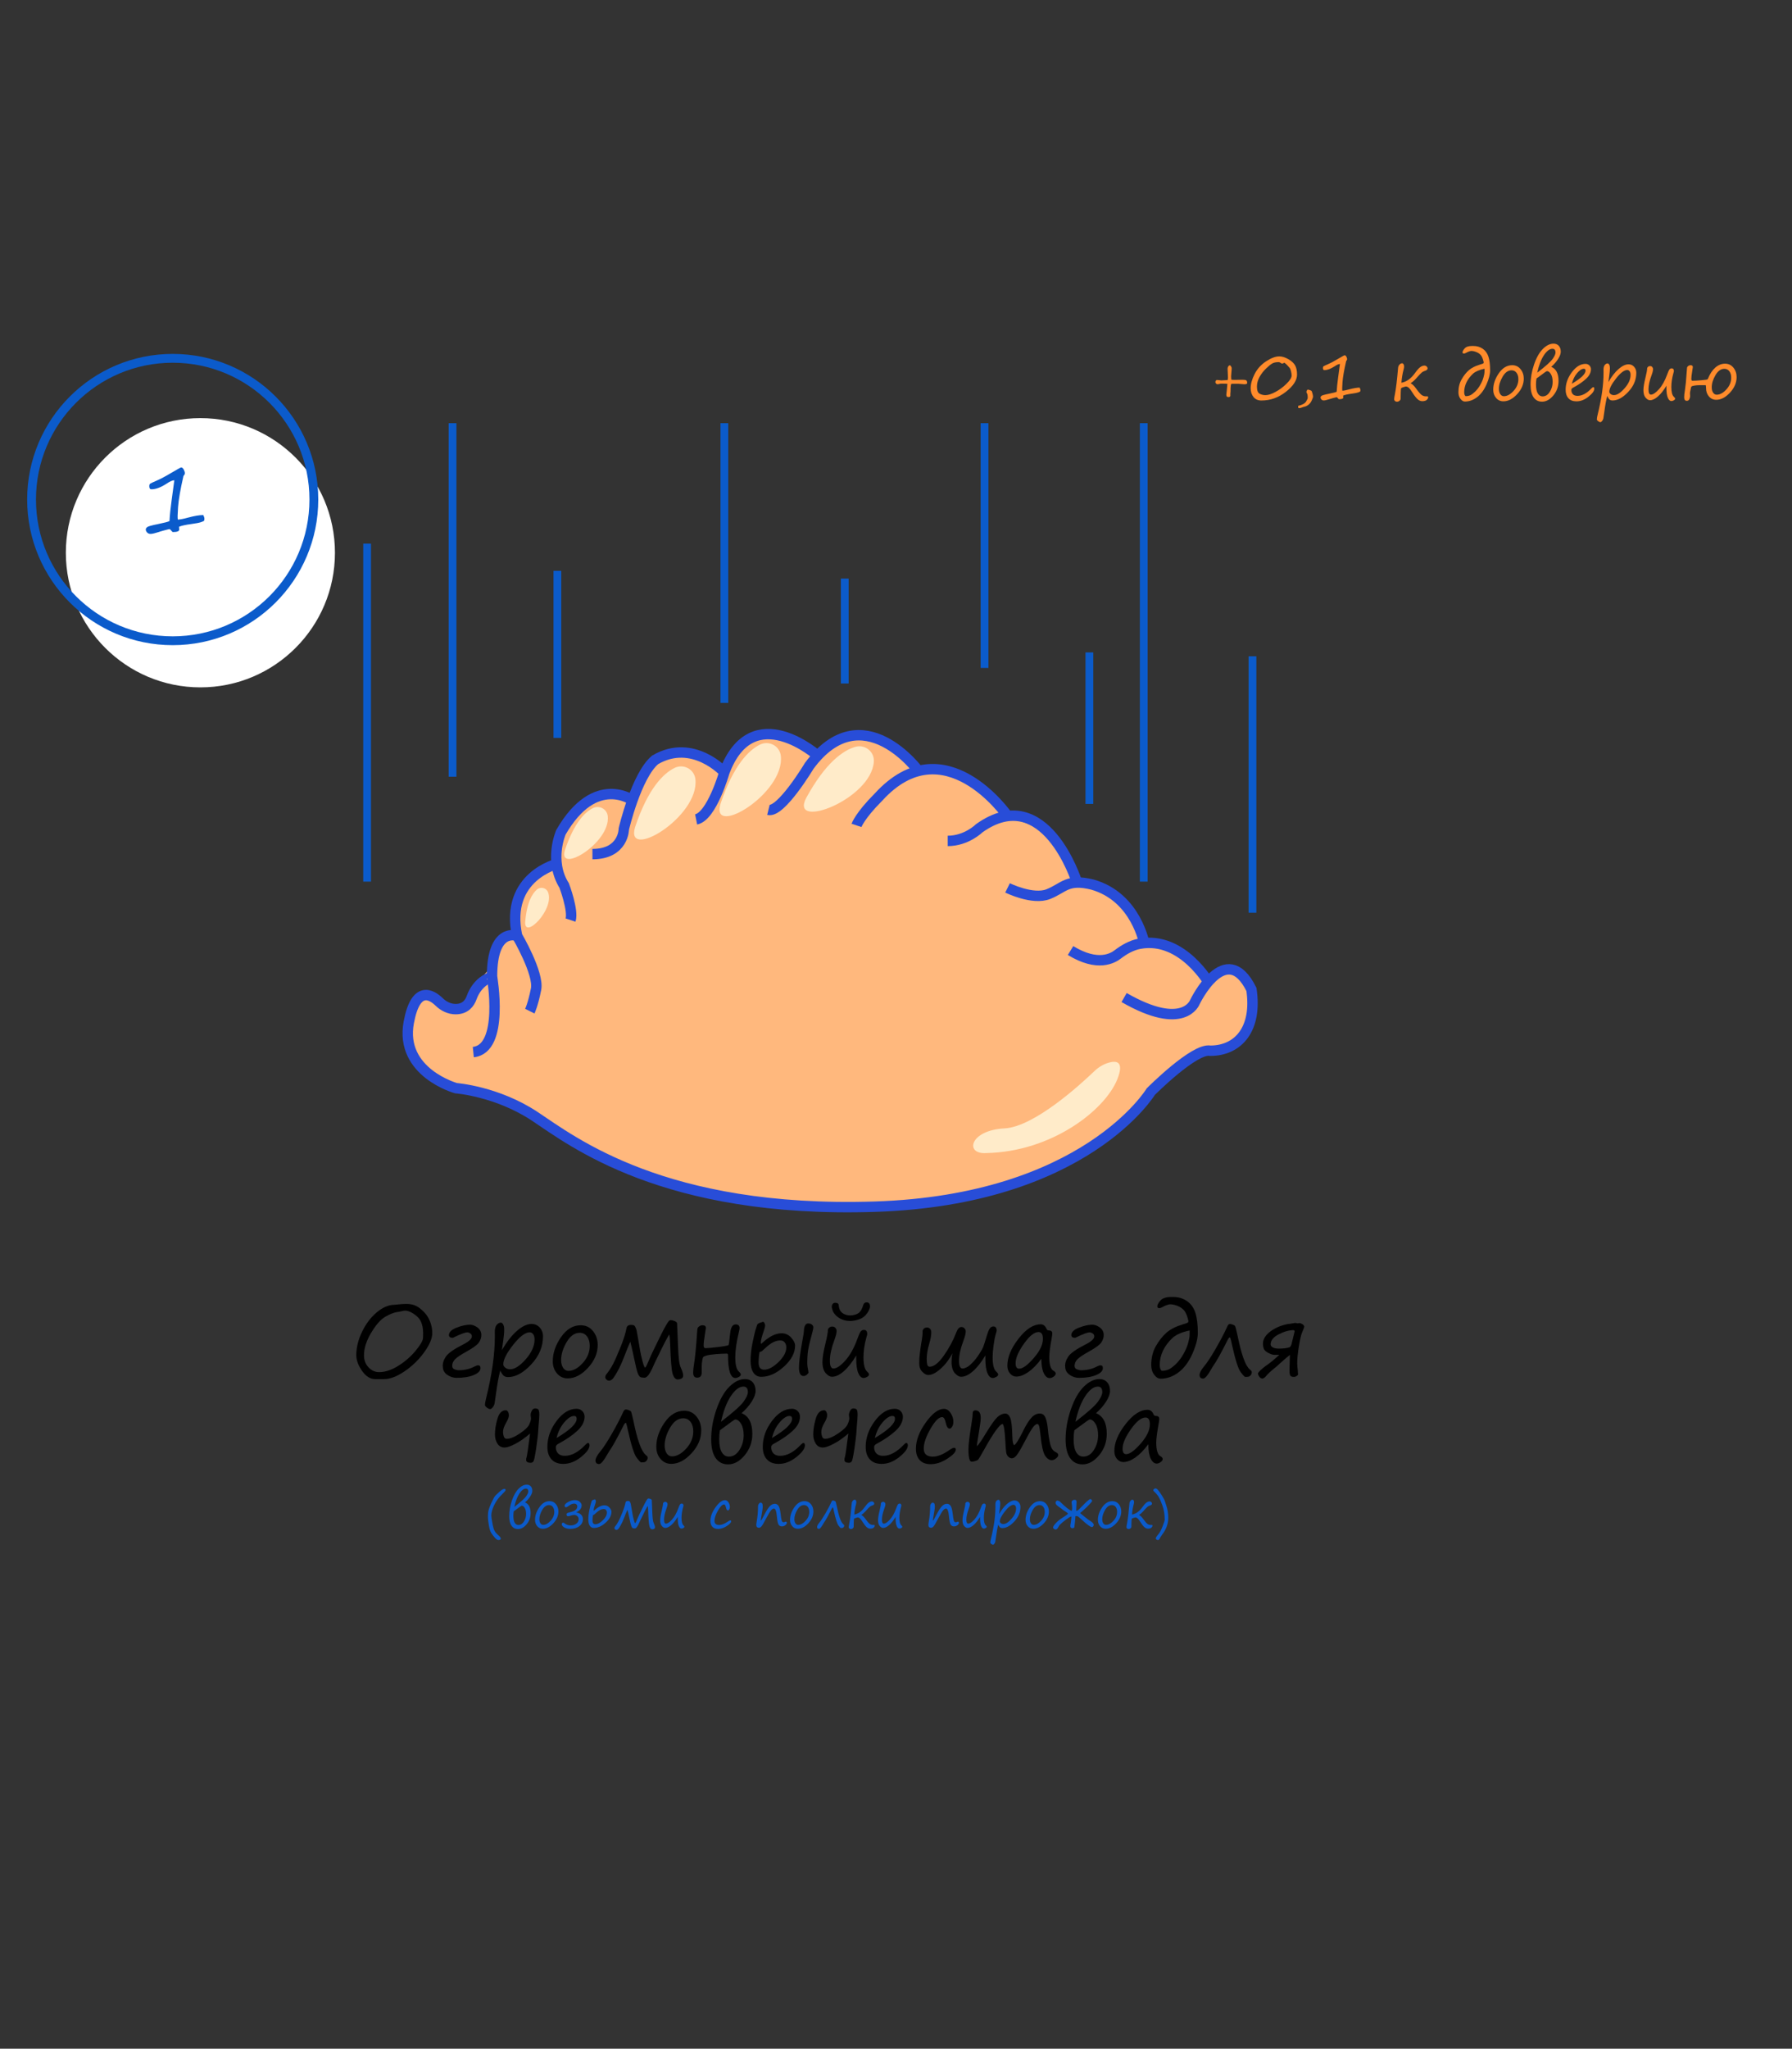 <?xml version="1.0" encoding="utf-8"?>
<!-- Generator: Adobe Illustrator 23.1.0, SVG Export Plug-In . SVG Version: 6.00 Build 0)  -->
<svg version="1.1" xmlns="http://www.w3.org/2000/svg" xmlns:xlink="http://www.w3.org/1999/xlink" x="0px" y="0px"
	 viewBox="0 0 1920.45 2194.37" style="enable-background:new 0 0 1920.45 2194.37;" xml:space="preserve">
<rect x="0" y="0" width="1920.45" height="2194.37" fill="#333333" stroke="none"/>
<style type="text/css">
	.st0{opacity:0.87;fill:url(#SVGID_1_);}
	.st1{fill:#33DEA7;}
	.st2{fill:#4890F1;}
	.st3{fill:#0B59C7;}
	.st4{fill:#1A328C;}
	.st5{fill:#367FE1;}
	.st6{fill:#FFFFFF;}
	.st7{fill:none;stroke:#FF1800;stroke-miterlimit:10;}
	.st8{fill:none;stroke:#4890F1;stroke-width:2.481;stroke-miterlimit:10;}
	.st9{fill:none;stroke:#0B59C7;stroke-width:1.603;stroke-miterlimit:10;}
	.st10{display:none;}
	.st11{display:inline;fill:none;stroke:#000000;stroke-miterlimit:10;}
	.st12{fill:#CFE2FF;}
	.st13{fill:none;stroke:#34E2AA;stroke-miterlimit:10;}
	.st14{fill:none;stroke:#34E2AA;stroke-width:0.984;stroke-miterlimit:10;}
	.st15{fill:#34E2AA;fill-opacity:0.12;stroke:#34E2AA;stroke-miterlimit:10;}
	.st16{fill:#1B3390;}
	.st17{fill:#34E2AA;stroke:#1B3390;stroke-miterlimit:10;}
	.st18{fill:#FF8B2B;}
	.st19{opacity:0.5;fill:#4992F5;}
	.st20{fill:#4992F5;}
	.st21{fill:#0B5BCB;}
	.st22{fill:#ADD2FF;}
	.st23{fill:#2EC897;}
	.st24{fill:none;stroke:#4992F5;stroke-width:0.614;stroke-miterlimit:10;}
	.st25{fill:none;stroke:#4992F5;stroke-width:0.492;stroke-miterlimit:10;}
	.st26{fill:none;stroke:#4992F5;stroke-width:5;stroke-miterlimit:10;}
	.st27{fill:none;stroke:#0B5BCB;stroke-width:2.272;stroke-miterlimit:10;}
	.st28{fill:#6078D5;}
	.st29{fill:#FFB87D;}
	.st30{fill:none;stroke:#284DD8;stroke-width:2.678;stroke-miterlimit:10;}
	.st31{fill:none;stroke:#34E2AA;stroke-width:6.321;stroke-miterlimit:10;}
	.st32{fill:none;stroke:#4992F5;stroke-width:6.321;stroke-miterlimit:10;}
	.st33{fill:none;stroke:#0B5BCB;stroke-width:2;stroke-miterlimit:10;}
	.st34{fill:#FFEBC9;}
	.st35{fill:#8CA4FB;stroke:#1B3390;stroke-width:1.888;stroke-miterlimit:10;}
	.st36{fill:none;stroke:#1B3390;stroke-width:2;stroke-miterlimit:10;}
	.st37{fill:none;stroke:#34E2AA;stroke-width:1.888;stroke-linecap:round;stroke-miterlimit:10;}
	.st38{fill:none;stroke:#34E2AA;stroke-width:1.888;stroke-linecap:round;stroke-linejoin:round;stroke-miterlimit:10;}
	.st39{clip-path:url(#SVGID_5_);}
	.st40{fill:none;stroke:#F98600;stroke-width:15.731;stroke-linecap:round;stroke-linejoin:round;stroke-miterlimit:10;}
	.st41{fill:none;stroke:#1B3390;stroke-width:3.776;stroke-linecap:round;stroke-linejoin:round;stroke-miterlimit:10;}
	.st42{fill:#0B5BCB;stroke:#1B3390;stroke-width:1.778;stroke-miterlimit:10;}
	.st43{fill:none;stroke:#1B3390;stroke-width:1.778;stroke-linecap:round;stroke-miterlimit:10;}
	.st44{fill:none;stroke:#1B3390;stroke-width:1.778;stroke-linecap:round;stroke-linejoin:round;stroke-miterlimit:10;}
	.st45{clip-path:url(#SVGID_7_);fill:none;stroke:#5FECBF;stroke-width:29.642;stroke-linecap:round;stroke-miterlimit:10;}
	.st46{fill:none;stroke:#1B3390;stroke-width:1.778;stroke-miterlimit:10;}
	.st47{fill:#34E2AA;stroke:#1B3390;stroke-width:1.164;stroke-miterlimit:10;}
	.st48{fill:#94FFCC;stroke:#1B3390;stroke-width:1.164;stroke-linecap:round;stroke-miterlimit:10;}
	.st49{fill:#94FFCC;stroke:#1B3390;stroke-width:1.164;stroke-linecap:round;stroke-linejoin:round;stroke-miterlimit:10;}
	.st50{fill:#FFB87D;stroke:#1B3390;stroke-width:1.164;stroke-miterlimit:10;}
	.st51{fill:#4992F5;stroke:#1B3390;stroke-width:1.164;stroke-linecap:round;stroke-miterlimit:10;}
	.st52{fill:#4992F5;stroke:#1B3390;stroke-width:1.164;stroke-linecap:round;stroke-linejoin:round;stroke-miterlimit:10;}
	.st53{fill:#FFB87D;stroke:#1B3390;stroke-width:1.164;stroke-linecap:round;stroke-miterlimit:10;}
	.st54{fill:#FFB87D;stroke:#1B3390;stroke-width:1.164;stroke-linecap:round;stroke-linejoin:round;stroke-miterlimit:10;}
	.st55{opacity:0.8;fill:#DBE2FF;}
	.st56{opacity:0.8;fill:#B3C2FF;}
	.st57{opacity:0.8;fill:#FFF3E8;}
	.st58{opacity:0.8;fill:#D6FFF9;}
	.st59{fill:#0C65DF;stroke:#1B3390;stroke-width:0.764;stroke-linecap:round;stroke-linejoin:round;stroke-miterlimit:10;}
	.st60{fill:#0C65DF;stroke:#1B3390;stroke-width:0.764;stroke-miterlimit:10;}
	.st61{fill:#0C65DF;stroke:#1B3390;stroke-width:0.764;stroke-linecap:round;stroke-miterlimit:10;}
	.st62{opacity:0.8;fill:#A1C9FF;}
	.st63{fill:none;stroke:#0B5BCB;stroke-width:1.87;stroke-miterlimit:10;}
	.st64{fill:none;stroke:#0B5BCB;stroke-width:9.454;stroke-miterlimit:10;}
	.st65{fill:none;stroke:#284DD8;stroke-width:11.144;stroke-miterlimit:10;}
	.st66{fill:none;stroke:#0B5BCB;stroke-width:8.323;stroke-miterlimit:10;}
	.st67{fill:#4992F5;stroke:#1B3390;stroke-width:2.475;stroke-miterlimit:10;}
	.st68{fill:none;stroke:#1B3390;stroke-width:2.099;stroke-linecap:round;stroke-miterlimit:10;}
	.st69{fill:#6CF4BC;stroke:#1B3390;stroke-width:1.693;stroke-miterlimit:10;}
	.st70{fill:none;stroke:#1B3390;stroke-width:1.436;stroke-linecap:round;stroke-miterlimit:10;}
	.st71{fill:#FFB87D;stroke:#1B3390;stroke-width:2.168;stroke-miterlimit:10;}
	.st72{fill:none;stroke:#1B3390;stroke-width:1.839;stroke-linecap:round;stroke-miterlimit:10;}
	.st73{fill:#0B5FD5;stroke:#1B3390;stroke-width:1.68;stroke-miterlimit:10;}
	.st74{fill:none;stroke:#1B3390;stroke-width:1.425;stroke-linecap:round;stroke-miterlimit:10;}
	.st75{fill:#A6FFE1;stroke:#1B3390;stroke-width:2.059;stroke-miterlimit:10;}
	.st76{fill:none;stroke:#1B3390;stroke-width:1.746;stroke-linecap:round;stroke-miterlimit:10;}
	.st77{fill:#FF8B2B;stroke:#1B3390;stroke-width:2.475;stroke-miterlimit:10;}
	.st78{fill:#34E2AA;stroke:#1B3390;stroke-width:2.168;stroke-miterlimit:10;}
	.st79{fill:none;stroke:#1B3390;stroke-width:1.448;stroke-linecap:round;stroke-miterlimit:10;}
	.st80{fill:#FFB87D;stroke:#1B3390;stroke-width:1.683;stroke-miterlimit:10;}
	.st81{fill:none;stroke:#1B3390;stroke-width:1.427;stroke-linecap:round;stroke-miterlimit:10;}
	.st82{fill:#ABD0FF;}
	.st83{fill:none;stroke:#0B5BCB;stroke-width:3.3;stroke-linecap:round;stroke-miterlimit:10;}
	.st84{fill:#E3EFFF;}
	.st85{clip-path:url(#SVGID_9_);fill:none;stroke:#FF8B2B;stroke-width:9.901;stroke-linecap:round;stroke-miterlimit:10;}
	.st86{fill:#FFB87D;stroke:#1C3CB7;stroke-width:3;stroke-linecap:round;stroke-linejoin:round;stroke-miterlimit:10;}
	.st87{fill:#FFEED1;stroke:#1C3CB7;stroke-width:3;stroke-linejoin:round;stroke-miterlimit:10;}
	.st88{fill:#FF8B2B;stroke:#1C3CB7;stroke-width:3;stroke-miterlimit:10;}
	.st89{fill:#FFE2C9;stroke:#1C3CB7;stroke-width:3;stroke-linejoin:round;stroke-miterlimit:10;}
	.st90{fill:#1B3390;stroke:#1C3CB7;stroke-miterlimit:10;}
	.st91{fill:#0B5BCB;stroke:#1C3CB7;stroke-miterlimit:10;}
	.st92{fill:#4992F5;stroke:#1C3CB7;stroke-width:3;stroke-miterlimit:10;}
	.st93{fill:#4992F5;stroke:#1C3CB7;stroke-width:3;stroke-linecap:round;stroke-miterlimit:10;}
	.st94{fill:#8CA4FB;stroke:#1C3CB7;stroke-width:3;stroke-linecap:round;stroke-linejoin:round;stroke-miterlimit:10;}
	.st95{fill:#D1FFEF;stroke:#1C3CB7;stroke-width:3;stroke-linejoin:round;stroke-miterlimit:10;}
	.st96{fill:#0B5BCB;stroke:#1C3CB7;stroke-width:3;stroke-miterlimit:10;}
	.st97{fill:#B2C2FB;stroke:#1C3CB7;stroke-width:3;stroke-linejoin:round;stroke-miterlimit:10;}
	.st98{fill:#34E2AA;stroke:#1C3CB7;stroke-miterlimit:10;}
	.st99{fill:#66FFC8;stroke:#1C3CB7;stroke-miterlimit:10;}
	.st100{fill:#73FFCD;stroke:#1C3CB7;stroke-miterlimit:10;}
	.st101{fill:#00D38E;stroke:#1C3CB7;stroke-miterlimit:10;}
	.st102{fill:#34E2AA;stroke:#1C3CB7;stroke-width:3;stroke-miterlimit:10;}
	.st103{fill:#FF8B2B;stroke:#1C3CB7;stroke-miterlimit:10;}
	.st104{fill:#FFB87D;stroke:#1C3CB7;stroke-miterlimit:10;}
	.st105{fill:#FFB87D;stroke:#1C3CB7;stroke-width:3;stroke-miterlimit:10;}
	.st106{fill:none;stroke:#1C3CB7;stroke-width:2;stroke-miterlimit:10;}
	.st107{fill:#75FFCE;stroke:#1B3390;stroke-width:3;stroke-miterlimit:10;}
	.st108{fill:none;stroke:#1B3390;stroke-width:3;stroke-miterlimit:10;}
	.st109{fill:#00C39F;stroke:#1B3390;stroke-width:3;stroke-miterlimit:10;}
	.st110{fill:#A8FFE6;}
	.st111{opacity:0.8;fill:#A8FFE6;}
	.st112{fill:#8CA4FB;stroke:#1B3390;stroke-width:3;stroke-miterlimit:10;}
	.st113{fill:#0B5BCB;stroke:#1B3390;stroke-width:3;stroke-miterlimit:10;}
	.st114{fill:#D8E0FB;}
	.st115{opacity:0.8;fill:#D8E0FB;}
	.st116{fill:#FFB87D;stroke:#0655C3;stroke-width:3;stroke-linecap:round;stroke-linejoin:round;stroke-miterlimit:10;}
	.st117{fill:#FFE3CC;}
	.st118{fill:none;stroke:#0B5BCB;stroke-width:3;stroke-linecap:round;stroke-linejoin:round;stroke-miterlimit:10;}
	.st119{fill:#34E2AA;stroke:#1B3390;stroke-width:3;stroke-miterlimit:10;}
	.st120{fill:#BAFFE9;}
	.st121{fill:#ABFFE4;}
	.st122{fill:#5790DF;stroke:#0655C3;stroke-width:3;stroke-linecap:round;stroke-linejoin:round;stroke-miterlimit:10;}
	.st123{fill:#80B9F6;}
	.st124{fill:#629FE4;}
	.st125{fill:#0B5BCB;stroke:#0B5BCB;stroke-width:4;stroke-miterlimit:10;}
	.st126{fill:#34E2AA;stroke:#0B5BCB;stroke-width:3;stroke-linejoin:round;stroke-miterlimit:10;}
	.st127{fill:none;stroke:#0B5BCB;stroke-width:3;stroke-linecap:round;stroke-miterlimit:10;}
	.st128{fill:#4992F5;stroke:#0B5BCB;stroke-width:4;stroke-miterlimit:10;}
	.st129{fill:#C7FFED;stroke:#34E2AA;stroke-width:3;stroke-miterlimit:10;}
	.st130{fill:#FFD1AB;stroke:#0B5BCB;stroke-width:3;stroke-miterlimit:10;}
	.st131{fill:#34E2AA;stroke:#34E2AA;stroke-width:3;stroke-linejoin:round;stroke-miterlimit:10;}
	.st132{fill:#8CA4FB;stroke:#0B5BCB;stroke-width:3;stroke-linejoin:round;stroke-miterlimit:10;}
	.st133{fill:#69FFC7;stroke:#0B5BCB;stroke-width:3;stroke-linejoin:round;stroke-miterlimit:10;}
	.st134{fill:#FFB87D;stroke:#0B5BCB;stroke-width:3;stroke-linejoin:round;stroke-miterlimit:10;}
	.st135{fill:#ADBEFF;}
	.st136{fill:#FFEAD9;}
	.st137{fill:#D6FFF4;}
	.st138{fill:#CCD6FF;}
	.st139{fill:none;stroke:#33DEA7;stroke-width:5.438;stroke-miterlimit:10;}
	.st140{fill:#4AE2B1;}
	.st141{fill:#8CA4FB;}
	.st142{opacity:0.25;fill:#FF8B2B;}
	.st143{fill:none;stroke:#FF8B2B;stroke-miterlimit:10;}
	.st144{fill:none;stroke:#FF8B2B;stroke-width:0.937;stroke-miterlimit:10;}
	.st145{fill:#FF9843;}
	.st146{opacity:0.3;fill:#34E2AA;}
	.st147{display:inline;}
	.st148{fill:#0B87C7;}
	.st149{fill:#92FCCA;stroke:#1A328C;stroke-width:1.164;stroke-miterlimit:10;}
	.st150{fill:#92FCCA;stroke:#1A328C;stroke-width:1.164;stroke-linecap:round;stroke-miterlimit:10;}
	.st151{fill:#92FCCA;stroke:#1A328C;stroke-width:1.164;stroke-linecap:round;stroke-linejoin:round;stroke-miterlimit:10;}
	.st152{fill:#0C63DB;stroke:#1A328C;stroke-width:0.764;stroke-linecap:round;stroke-linejoin:round;stroke-miterlimit:10;}
	.st153{fill:#0C63DB;stroke:#1A328C;stroke-width:0.764;stroke-miterlimit:10;}
	.st154{fill:#0C63DB;stroke:#1A328C;stroke-width:0.764;stroke-linecap:round;stroke-miterlimit:10;}
	.st155{fill:#8AA1F7;stroke:#1B3BB3;stroke-width:3;stroke-linecap:round;stroke-linejoin:round;stroke-miterlimit:10;}
	.st156{fill:#D1FFEF;stroke:#1B3BB3;stroke-width:3;stroke-linejoin:round;stroke-miterlimit:10;}
	.st157{fill:#0B59C7;stroke:#1B3BB3;stroke-width:3;stroke-miterlimit:10;}
	.st158{fill:#AFBFF7;stroke:#1B3BB3;stroke-width:3;stroke-linejoin:round;stroke-miterlimit:10;}
	.st159{fill:#1A328C;stroke:#1B3BB3;stroke-miterlimit:10;}
	.st160{fill:#66FFC8;stroke:#1B3BB3;stroke-miterlimit:10;}
	.st161{fill:#0B59C7;stroke:#1B3BB3;stroke-miterlimit:10;}
	.st162{fill:#4890F1;stroke:#1B3BB3;stroke-width:3;stroke-miterlimit:10;}
	.st163{fill:#4890F1;stroke:#1B3BB3;stroke-width:3;stroke-linecap:round;stroke-miterlimit:10;}
	.st164{fill:#8AA1F7;stroke:#0B59C7;stroke-width:5.044;stroke-linejoin:round;stroke-miterlimit:10;}
	.st165{fill:#C1CCF7;}
	.st166{fill:none;stroke:#4890F1;stroke-width:10.418;stroke-miterlimit:10;}
	.st167{fill:none;stroke:#4890F1;stroke-width:8.351;stroke-miterlimit:10;}
	.st168{fill:#E6F0FF;stroke:#DBE3FF;stroke-width:3.665;stroke-miterlimit:10;}
	.st169{fill:#E6F0FF;}
	.st170{fill:#DBE3FF;}
	.st171{fill:#FFE1C9;stroke:#E0E6FF;stroke-width:5.203;stroke-miterlimit:10;}
	.st172{fill:#E0FFF7;}
	.st173{fill:#E0E6FF;}
	.st174{fill:#DBE9FF;stroke:#CCD7FF;stroke-width:3.665;stroke-miterlimit:10;}
	.st175{fill:#DBE9FF;}
	.st176{fill:#CCD7FF;}
	.st177{fill:#9EC2F7;stroke:#9CB1FF;stroke-width:3.665;stroke-miterlimit:10;}
	.st178{fill:#9EC2F7;}
	.st179{fill:#9CB1FF;}
	.st180{fill:#99C3FF;stroke:#91A9FF;stroke-width:4.045;stroke-miterlimit:10;}
	.st181{fill:#99C3FF;}
	.st182{fill:#91A9FF;}
	.st183{fill:#FFD7B5;stroke:#A1B5FF;stroke-width:5.203;stroke-miterlimit:10;}
	.st184{fill:#A1B5FF;}
	.st185{fill:#B8FFEC;stroke:#A1B5FF;stroke-width:5.203;stroke-miterlimit:10;}
	.st186{fill:#B8FFEC;}
	.st187{fill:#E0FFF7;stroke:#E0E6FF;stroke-width:5.203;stroke-miterlimit:10;}
	.st188{fill:#FFEAD9;stroke:#DBE3FF;stroke-width:3.665;stroke-miterlimit:10;}
	.st189{opacity:0.2;}
	.st190{fill:#4890F1;stroke:#1A328C;stroke-width:2.274;stroke-miterlimit:10;}
	.st191{fill:none;stroke:#1A328C;stroke-width:1.929;stroke-linecap:round;stroke-miterlimit:10;}
	.st192{fill:#6AF0B9;stroke:#1A328C;stroke-width:1.556;stroke-miterlimit:10;}
	.st193{fill:none;stroke:#1A328C;stroke-width:1.319;stroke-linecap:round;stroke-miterlimit:10;}
	.st194{fill:#FFB87D;stroke:#1A328C;stroke-width:1.992;stroke-miterlimit:10;}
	.st195{fill:none;stroke:#1A328C;stroke-width:1.689;stroke-linecap:round;stroke-miterlimit:10;}
	.st196{fill:#0B5DD1;stroke:#1A328C;stroke-width:1.543;stroke-miterlimit:10;}
	.st197{fill:none;stroke:#1A328C;stroke-width:1.309;stroke-linecap:round;stroke-miterlimit:10;}
	.st198{fill:#A6FFE1;stroke:#1A328C;stroke-width:1.891;stroke-miterlimit:10;}
	.st199{fill:none;stroke:#1A328C;stroke-width:1.604;stroke-linecap:round;stroke-miterlimit:10;}
	.st200{fill:#8AA1F7;stroke:#1A328C;stroke-width:2.274;stroke-miterlimit:10;}
	.st201{fill:none;stroke:#1A328C;stroke-width:1.33;stroke-linecap:round;stroke-miterlimit:10;}
	.st202{fill:#FFB87D;stroke:#1A328C;stroke-width:1.546;stroke-miterlimit:10;}
	.st203{fill:none;stroke:#1A328C;stroke-width:1.311;stroke-linecap:round;stroke-miterlimit:10;}
	.st204{fill:none;stroke:#0B59C7;stroke-width:3.032;stroke-linecap:round;stroke-miterlimit:10;}
	.st205{clip-path:url(#SVGID_13_);fill:none;stroke:#FF8B2B;stroke-width:9.096;stroke-linecap:round;stroke-miterlimit:10;}
	.st206{fill:#A6FFDE;stroke:#0B59C7;stroke-width:5;stroke-linejoin:round;stroke-miterlimit:10;}
	.st207{fill:#A6FFDE;stroke:#0B59C7;stroke-width:4.203;stroke-linejoin:round;stroke-miterlimit:10;}
	.st208{fill:#8AA1F7;stroke:#1A328C;stroke-width:5;stroke-miterlimit:10;}
	.st209{fill:none;stroke:#1A328C;stroke-width:5;stroke-miterlimit:10;}
	.st210{fill:#0B59C7;stroke:#1A328C;stroke-width:5;stroke-miterlimit:10;}
	.st211{fill:#75FFCE;stroke:#1A328C;stroke-width:5;stroke-miterlimit:10;}
	.st212{fill:#D4DCF7;}
	.st213{opacity:0.8;fill:#D4DCF7;}
	.st214{fill:#558DDB;stroke:#0653BF;stroke-width:5;stroke-linecap:round;stroke-linejoin:round;stroke-miterlimit:10;}
	.st215{fill:#7EB6F2;}
	.st216{fill:#609CE0;}
	.st217{fill:none;stroke:#0B59C7;stroke-width:5;stroke-linecap:round;stroke-linejoin:round;stroke-miterlimit:10;}
	.st218{fill:#FF8B2B;stroke:#0B59C7;stroke-width:5;stroke-miterlimit:10;}
	.st219{fill:none;stroke:#33DEA7;stroke-width:5;stroke-linecap:round;stroke-miterlimit:10;}
	.st220{fill:none;stroke:#33DEA7;stroke-width:5;stroke-linecap:round;stroke-linejoin:round;stroke-miterlimit:10;}
	.st221{clip-path:url(#SVGID_15_);}
	.st222{fill:none;stroke:#1A328C;stroke-width:5;stroke-linecap:round;stroke-linejoin:round;stroke-miterlimit:10;}
	.st223{fill:#8AA1F7;stroke:#33DEA7;stroke-width:0.799;stroke-miterlimit:10;}
	.st224{fill:none;stroke:#33DEA7;stroke-width:0.799;stroke-linecap:round;stroke-miterlimit:10;}
	.st225{fill:none;stroke:#33DEA7;stroke-width:0.799;stroke-linecap:round;stroke-linejoin:round;stroke-miterlimit:10;}
	.st226{clip-path:url(#SVGID_17_);}
	.st227{fill:none;stroke:#33DEA7;stroke-width:6.662;stroke-linecap:round;stroke-linejoin:round;stroke-miterlimit:10;}
	.st228{fill:none;stroke:#1A328C;stroke-width:1.599;stroke-linecap:round;stroke-linejoin:round;stroke-miterlimit:10;}
	.st229{fill:#4890F1;stroke:#1A328C;stroke-width:1.765;stroke-linecap:round;stroke-miterlimit:10;}
	.st230{fill:#4890F1;stroke:#1A328C;stroke-width:1.765;stroke-linecap:round;stroke-linejoin:round;stroke-miterlimit:10;}
	.st231{opacity:0.8;fill:#C4D0FF;}
	.st232{fill:#FFB87D;stroke:#1B3BB3;stroke-width:5;stroke-linecap:round;stroke-linejoin:round;stroke-miterlimit:10;}
	.st233{fill:#FFD6B3;stroke:#1B3BB3;stroke-width:5;stroke-linejoin:round;stroke-miterlimit:10;}
	.st234{fill:#FF8B2B;stroke:#1B3BB3;stroke-width:5;stroke-miterlimit:10;}
	.st235{fill:#FFB87D;stroke:#1B3BB3;stroke-width:5;stroke-linejoin:round;stroke-miterlimit:10;}
	.st236{fill:#96FFD4;stroke:#1B3BB3;stroke-width:5;stroke-linejoin:round;stroke-miterlimit:10;}
	.st237{fill:#1A328C;stroke:#1B3BB3;stroke-width:5;stroke-miterlimit:10;}
	.st238{fill:#0B59C7;stroke:#1B3BB3;stroke-width:5;stroke-miterlimit:10;}
	.st239{fill:#4890F1;stroke:#1B3BB3;stroke-width:5;stroke-miterlimit:10;}
	.st240{fill:#4890F1;stroke:#1B3BB3;stroke-width:5;stroke-linecap:round;stroke-miterlimit:10;}
	.st241{fill:#FFB87D;stroke:#1B3BB3;stroke-width:1.633;stroke-linecap:round;stroke-linejoin:round;stroke-miterlimit:10;}
	.st242{fill:#FFD8B8;stroke:#1B3BB3;stroke-width:1.633;stroke-linejoin:round;stroke-miterlimit:10;}
	.st243{fill:#FF8B2B;stroke:#1B3BB3;stroke-width:1.633;stroke-miterlimit:10;}
	.st244{fill:#FFB87D;stroke:#1B3BB3;stroke-width:1.633;stroke-linejoin:round;stroke-miterlimit:10;}
	.st245{fill:#1A328C;stroke:#1B3BB3;stroke-width:0.544;stroke-miterlimit:10;}
	.st246{fill:#0B59C7;stroke:#1B3BB3;stroke-width:0.544;stroke-miterlimit:10;}
	.st247{fill:#4890F1;stroke:#1B3BB3;stroke-width:1.633;stroke-miterlimit:10;}
	.st248{fill:#4890F1;stroke:#1B3BB3;stroke-width:1.633;stroke-linecap:round;stroke-miterlimit:10;}
	.st249{fill:#92FCCA;stroke:#1A328C;stroke-width:5;stroke-miterlimit:10;}
	.st250{fill:none;stroke:#1A328C;stroke-width:5;stroke-linecap:round;stroke-miterlimit:10;}
	.st251{clip-path:url(#SVGID_21_);fill:none;stroke:#8AA1F7;stroke-width:5;stroke-linecap:round;stroke-miterlimit:10;}
	.st252{fill:#7DFFD5;}
	.st253{fill:#B3FFE4;}
	.st254{fill:none;stroke:#274CD4;stroke-width:0.31;stroke-miterlimit:10;}
	.st255{fill:#FF8B2B;stroke:#0653BF;stroke-width:2.177;stroke-linecap:round;stroke-linejoin:round;stroke-miterlimit:10;}
	.st256{fill:#FFD2AD;}
	.st257{fill:none;stroke:#0B59C7;stroke-width:2.177;stroke-linecap:round;stroke-linejoin:round;stroke-miterlimit:10;}
	.st258{fill:#FFB87D;stroke:#33DEA7;stroke-width:5;stroke-miterlimit:10;}
	.st259{fill:#9EFFE0;stroke:#33DEA7;stroke-width:5;stroke-miterlimit:10;}
	.st260{fill:#FF8B2B;stroke:#33DEA7;stroke-width:5;stroke-linejoin:round;stroke-miterlimit:10;}
	.st261{fill:#FF8B2B;stroke:#1A328C;stroke-width:5;stroke-miterlimit:10;}
	.st262{fill:#6AF0B9;stroke:#1A328C;stroke-width:5;stroke-miterlimit:10;}
	.st263{fill:#B5CBE8;stroke:#1A328C;stroke-width:5;stroke-miterlimit:10;}
	.st264{fill:#0B5DD1;stroke:#1A328C;stroke-width:5;stroke-miterlimit:10;}
	.st265{fill:#4890F1;stroke:#1A328C;stroke-width:5;stroke-miterlimit:10;}
	.st266{fill:#6BFFCA;stroke:#1A328C;stroke-width:5;stroke-miterlimit:10;}
	.st267{fill:none;stroke:#0B59C7;stroke-width:5;stroke-linecap:round;stroke-miterlimit:10;}
	.st268{clip-path:url(#SVGID_23_);fill:none;stroke:#FF8B2B;stroke-width:19;stroke-linecap:round;stroke-miterlimit:10;}
	.st269{fill:#FF8B2B;stroke:#0B59C7;stroke-width:5;stroke-linejoin:round;stroke-miterlimit:10;}
	.st270{fill:#FFC99C;}
	.st271{fill:#8AA1F7;stroke:#0B59C7;stroke-width:5;stroke-linejoin:round;stroke-miterlimit:10;}
	.st272{fill:#33DEA7;stroke:#1A328C;stroke-width:5;stroke-miterlimit:10;}
	.st273{fill:#8AA1F7;stroke:#0B59C7;stroke-width:1.599;stroke-miterlimit:10;}
	.st274{fill:none;stroke:#0B59C7;stroke-width:1.599;stroke-linecap:round;stroke-miterlimit:10;}
	.st275{fill:none;stroke:#0B59C7;stroke-width:1.599;stroke-linecap:round;stroke-linejoin:round;stroke-miterlimit:10;}
	.st276{clip-path:url(#SVGID_25_);}
	.st277{fill:none;stroke:#FF8B2B;stroke-width:13.324;stroke-linecap:round;stroke-linejoin:round;stroke-miterlimit:10;}
	.st278{fill:none;stroke:#1A328C;stroke-width:3.198;stroke-linecap:round;stroke-linejoin:round;stroke-miterlimit:10;}
	.st279{fill:#4890F1;stroke:#1A328C;stroke-width:1.081;stroke-miterlimit:10;}
	.st280{fill:#4890F1;stroke:#1A328C;stroke-width:1.081;stroke-linecap:round;stroke-miterlimit:10;}
	.st281{fill:#4890F1;stroke:#1A328C;stroke-width:1.081;stroke-linecap:round;stroke-linejoin:round;stroke-miterlimit:10;}
	.st282{fill:#8AA1F7;stroke:#1B3BB3;stroke-width:5;stroke-linecap:round;stroke-linejoin:round;stroke-miterlimit:10;}
	.st283{fill:#D1FFEF;stroke:#1B3BB3;stroke-width:5;stroke-linejoin:round;stroke-miterlimit:10;}
	.st284{fill:#AFBFF7;stroke:#1B3BB3;stroke-width:5;stroke-linejoin:round;stroke-miterlimit:10;}
	.st285{fill:#66FFC8;stroke:#1B3BB3;stroke-width:5;stroke-miterlimit:10;}
	.st286{fill:none;stroke:#274CD4;stroke-width:0.974;stroke-miterlimit:10;}
	.st287{fill:#8AA1F7;stroke:#0653BF;stroke-width:5;stroke-linecap:round;stroke-linejoin:round;stroke-miterlimit:10;}
	.st288{fill:#BAC8FF;}
	.st289{fill:#9EB2FF;}
	.st290{fill:#8AA1F7;stroke:#0B59C7;stroke-width:5;stroke-miterlimit:10;}
	.st291{clip-path:url(#SVGID_29_);}
	.st292{fill:none;stroke:#33DEA7;stroke-width:25;stroke-linecap:round;stroke-linejoin:round;stroke-miterlimit:10;}
	.st293{fill:#0B59C7;stroke:#0B59C7;stroke-width:5;stroke-miterlimit:10;}
	.st294{fill:#4890F1;stroke:#0B59C7;stroke-width:5;stroke-miterlimit:10;}
	.st295{fill:#FF9B47;stroke:#0B59C7;stroke-width:1.609;stroke-linejoin:round;stroke-miterlimit:10;}
	.st296{fill:#FFC696;}
	.st297{fill:#6CCFAF;stroke:#0B59C7;stroke-width:1.569;stroke-miterlimit:10;}
	.st298{fill:#9EFFE0;stroke:#0B59C7;stroke-width:1.569;stroke-miterlimit:10;}
	.st299{fill:none;stroke:#0B59C7;stroke-width:1.569;stroke-linecap:round;stroke-miterlimit:10;}
	.st300{fill:#00BD80;stroke:#0B59C7;stroke-width:1.569;stroke-linejoin:round;stroke-miterlimit:10;}
	.st301{fill:#FF8B2B;stroke:#0653BF;stroke-width:1.552;stroke-linecap:round;stroke-linejoin:round;stroke-miterlimit:10;}
	.st302{fill:none;stroke:#0B59C7;stroke-width:1.552;stroke-linecap:round;stroke-linejoin:round;stroke-miterlimit:10;}
	.st303{fill:#1D4BB8;}
	.st304{fill:#33DEA7;stroke:#1A328C;stroke-miterlimit:10;}
	.st305{fill:#2DC494;}
	.st306{fill:#E3FFFB;stroke:#1A328C;stroke-miterlimit:10;}
	.st307{fill:#D9E5FF;stroke:#1A328C;stroke-miterlimit:10;}
	.st308{fill:#C9FFEB;}
	.st309{fill:#FFD0A8;}
	.st310{fill:#41F2B3;}
	.st311{fill:#31FFC0;}
	.st312{fill:#5CFFCD;}
	.st313{fill:#87FFDA;}
	.st314{fill:#9CFFE0;}
	.st315{fill:#ADFFE6;}
	.st316{fill:#BAFFEA;}
	.st317{fill:#C4DEFF;}
	.st318{fill:#FFFFFF;stroke:#33DEA7;stroke-width:2.027;stroke-miterlimit:10;}
	.st319{fill:#FFFFFF;stroke:#FF8B2B;stroke-width:2.027;stroke-miterlimit:10;}
	.st320{fill:#00BD81;}
	.st321{fill:#FFFFFF;stroke:#4890F1;stroke-width:2.027;stroke-miterlimit:10;}
	.st322{fill:none;stroke:#1A328C;stroke-width:1.924;stroke-miterlimit:10;}
	.st323{opacity:0.2;clip-path:url(#SVGID_43_);}
	.st324{clip-path:url(#SVGID_45_);fill:none;stroke:#FF8B2B;stroke-width:9.096;stroke-linecap:round;stroke-miterlimit:10;}
	.st325{clip-path:url(#SVGID_47_);}
	.st326{clip-path:url(#SVGID_49_);}
	.st327{clip-path:url(#SVGID_53_);fill:none;stroke:#8AA1F7;stroke-width:5;stroke-linecap:round;stroke-miterlimit:10;}
	.st328{clip-path:url(#SVGID_55_);fill:none;stroke:#FF8B2B;stroke-width:19;stroke-linecap:round;stroke-miterlimit:10;}
	.st329{clip-path:url(#SVGID_57_);}
	.st330{clip-path:url(#SVGID_61_);}
	.st331{fill:#FFDCBF;stroke:#BFCCFF;stroke-width:5.429;stroke-miterlimit:10;}
	.st332{fill:#BFCCFF;}
	.st333{fill:#BFD8FF;stroke:#ADBFFF;stroke-width:3.825;stroke-miterlimit:10;}
	.st334{fill:#ADBFFF;}
	.st335{fill:#74A9F7;stroke:#6384FF;stroke-width:3.825;stroke-miterlimit:10;}
	.st336{fill:#74A9F7;}
	.st337{fill:#6384FF;}
	.st338{fill:#94C0FF;stroke:#8FA7FF;stroke-width:4.221;stroke-miterlimit:10;}
	.st339{fill:#94C0FF;}
	.st340{fill:#8FA7FF;}
	.st341{fill:#FFC899;stroke:#87A1FF;stroke-width:4;stroke-miterlimit:10;}
	.st342{fill:#87A1FF;}
	.st343{fill:#A1FFE6;stroke:#A1B5FF;stroke-width:3;stroke-miterlimit:10;}
	.st344{fill:#A1FFE6;}
	.st345{fill:#CCFFF2;stroke:#BDCAFF;stroke-width:5.429;stroke-miterlimit:10;}
	.st346{fill:#BDCAFF;}
	.st347{fill:none;stroke:#4890F1;stroke-width:1.737;stroke-miterlimit:10;}
	.st348{fill:none;stroke:#4890F1;stroke-width:2.534;stroke-miterlimit:10;}
	.st349{fill:#FFEFE0;stroke:#4890F1;stroke-width:2.534;stroke-miterlimit:10;}
</style>
<g id="Слой_1">
	<g>
		<circle class="st6" cx="214.76" cy="592.05" r="144.2"/>
		<g>
			<path class="st21" d="M191.85,564.25l0.2,3c0,1.76-2.22,2.64-6.66,2.64c-0.47,0-1.15-0.58-2.03-1.73
				c-0.81-1.08-1.42-1.56-1.83-1.42c-0.37,0-2.23,0.46-5.56,1.37c-3.34,0.91-5.33,1.51-5.97,1.78c-4.1,1.32-6.98,1.98-8.64,1.98
				c-1.56,0-2.8-0.53-3.73-1.57s-1.4-2.07-1.4-3.05c0-1.79,1.53-3.11,4.6-3.94c3.06-0.83,5.73-1.45,8-1.85
				c7.28-1.49,11.55-2.61,12.8-3.35c0.37-6.47,1.13-13.88,2.29-22.25l2.9-21.44c-1.96,0-4.69,1.19-8.18,3.56
				c-6.2,4.06-11.65,6.1-16.36,6.1c-1.52,0-2.29-1.07-2.29-3.2c0-1.35,0.26-2.25,0.79-2.69c0.53-0.44,2.89-1.57,7.09-3.38
				c4.2-1.81,9.48-4.61,15.85-8.41c6.37-3.79,9.84-5.69,10.41-5.69c1.08,0,2.01,0.75,2.79,2.24c0.78,1.49,1.17,2.79,1.17,3.91
				c0,0.95-0.49,1.91-1.47,2.9c-3.32,14.5-5.25,25.59-5.79,33.3c-0.54,7.7-0.63,12.2-0.25,13.49c2.57-0.1,6.28-0.83,11.13-2.18
				c6.67-1.79,12.06-2.69,16.15-2.69c0.81,1.56,1.22,2.88,1.22,3.96c0,1.15-0.17,1.9-0.51,2.24c-0.34,0.34-1.46,0.83-3.35,1.47
				c-1.9,0.64-5.17,1.27-9.8,1.88C198.6,562.15,194.08,563.17,191.85,564.25z"/>
		</g>
		<circle class="st64" cx="185.09" cy="535.05" r="151.26"/>
	</g>
	<g>
		<path class="st29" d="M439.24,1122.49c6.97,13.06,21.54,30.35,35.42,35.48c29.76,11,98.97,32.22,148.56,71.23
			c63.96,50.31,407,127.01,571.46-17.85l53.68-57.25c0,0,30.2-30.31,57.09-30.36c26.89-0.05,57.06-47.17,23.39-80.72
			c0,0-13.47-13.42-33.6,6.78c0,0-23.6-36.94-63.95-40.22c0,0-17.84-52.4-71.64-59.03c0,0-27.98-66.81-72.57-72.31
			c0,0-39.11-55.65-94.82-49.98c0,0-72.57-72.31-111.47-16.51c0,0-83.69-61.14-100.27,16.9c0,0-73.51-56.05-100.25,28.04
			c0,0-33.47-22.23-72.39,27.99c-10.05,16.83-11.06,44.6-11.06,44.6s-54.8,17.67-44.63,68.08c0,0-13.46-6.7-26.82,40.39
			c0,0-6.72,3.37-20.12,26.93c0,0-14.01,26.38-41.91,4.15C443.72,1057.66,424.39,1091.19,439.24,1122.49z"/>
		<g>
			<path class="st65" d="M1296.93,1054.84c0,0-29.16-52.48-75.47-44.02c-8.74,1.6-16.55,6.06-23.62,11.45
				c-5.23,3.99-21.31,13.73-50.55-4.14"/>
			<path class="st65" d="M1226.63,1011.72c0,0-8.67-50.86-55.88-64.23c-26.97-6.67-30.32,3.42-47.16,10.17s-43.82-6.64-43.82-6.64"
				/>
			<path class="st65" d="M1153.9,944.17c0,0-33.89-107.51-104.57-56.96c0,0-13.45,13.47-33.67,13.51"/>
			<path class="st65" d="M1079.64,873.71c0,0-67.57-97.37-138.2-19.92c-20.18,20.21-23.53,30.3-23.53,30.3"/>
			<path class="st65" d="M985.2,826.81c0,0-60.81-83.93-117.96-6.51c0,0-30.24,50.48-43.72,47.14"/>
			<path class="st65" d="M877.33,810.2c0,0-70.88-63.74-101.06,16.99c0,0-13.39,47.09-30.24,50.48"/>
			<path class="st65" d="M776.27,827.19c0,0-33.77-36.92-74.16-13.31c-20.19,16.85-33.56,74.02-33.56,74.02s0.05,26.89-33.65,26.96"
				/>
			<path class="st65" d="M678.6,857.63c0,0-40.49-30.18-77.44,33.76c0,0-13.42,30.28,3.47,57.14c0,0,10.16,26.88,6.81,36.97"/>
			<path class="st65" d="M597.84,925.01c0,0-57.26,13.55-43.67,77.4c0,0,23.66,40.3,20.32,57.11c-3.34,16.81-6.7,23.54-6.7,23.54"/>
			<path class="st65" d="M554.18,1002.41c0,0-26.98-10.04-26.88,43.75c0,0,13.62,77.3-20.07,80.72"/>
			<path class="st65" d="M527.3,1049.52c0,0,1.93-5.83-7.47,0.24c-6.84,4.41-11.67,11.18-14.41,18.84
				c-2.06,5.77-6.67,12.22-16.96,12.28c-6.67,0.04-12.95-2.97-17.72-7.62c-8.07-7.86-25.15-18.55-32.66,21.81
				c-10.01,53.81,50.68,70.5,50.68,70.5s43.81,3.28,84.3,30.1s138.35,103.96,364.12,96.83s296.09-123.24,296.09-123.24
				s46.94-47.15,63.79-43.82c30.26-0.05,50.38-23.62,44.08-65.63c-27.49-55.42-60.63,13.56-60.63,13.56s-11.74,31.96-75.83-4.9"/>
		</g>
		<g>
			<line class="st66" x1="393.43" y1="582.27" x2="393.43" y2="944.32"/>
			<line class="st66" x1="484.98" y1="453.27" x2="484.98" y2="831.96"/>
			<line class="st66" x1="597.34" y1="611.41" x2="597.34" y2="790.35"/>
			<line class="st66" x1="776.29" y1="453.27" x2="776.29" y2="752.9"/>
			<line class="st66" x1="905.29" y1="619.73" x2="905.29" y2="732.09"/>
			<line class="st66" x1="1055.11" y1="453.27" x2="1055.11" y2="715.44"/>
			<line class="st66" x1="1225.73" y1="453.27" x2="1225.73" y2="944.32"/>
			<line class="st66" x1="1167.47" y1="698.8" x2="1167.47" y2="861.09"/>
			<line class="st66" x1="1342.25" y1="702.96" x2="1342.25" y2="977.62"/>
		</g>
		<path class="st34" d="M745.26,834.67c-1.18-10.82-12.77-16.95-22.51-12.08c-11.87,5.94-28.31,21.87-42.18,63.48
			C669.53,922.88,749.68,875.01,745.26,834.67z"/>
		<path class="st34" d="M836.81,809.7c-1.18-10.82-12.77-16.95-22.51-12.08c-11.87,5.94-28.31,21.87-42.18,63.48
			C761.08,897.91,841.23,850.04,836.81,809.7z"/>
		<path class="st34" d="M936.48,815.85c0.73-10.86-9.6-18.93-20.04-15.85c-12.73,3.76-31.71,16.56-52.67,55.08
			C846.43,889.39,933.74,856.34,936.48,815.85z"/>
		<path class="st34" d="M651.32,874.18c-0.84-7.69-9.07-12.04-15.99-8.58c-8.43,4.22-20.11,15.53-29.96,45.09
			C597.52,936.84,654.46,902.84,651.32,874.18z"/>
		<path class="st34" d="M587.43,955.89c-1.82-4.98-8.01-6.53-12.05-3.09c-4.92,4.19-10.84,13.63-12.55,34.92
			C561.9,1006.42,594.21,974.45,587.43,955.89z"/>
		<path class="st34" d="M1172.75,1147.37c4.42-4.24,9.72-7.5,15.6-9.18c8.24-2.36,16.79-1.31,8.93,18.12
			c-13.24,32.73-69.95,77.34-140.32,78.74c-23.28,1.65-18.11-24.46,19.6-26.44C1108.25,1206.96,1157.74,1161.77,1172.75,1147.37z"/>
		<g>
			<path d="M411.5,1477.2h-9.3c-5.32,0-10.04-2.93-14.17-8.79c-4.13-5.86-6.2-11.5-6.2-16.92c0-8.09,2.04-16.4,6.12-24.92
				c4.08-8.52,9.34-15.48,15.77-20.88c6.43-5.4,12.73-8.1,18.9-8.1c0.07,0,1.65-0.16,4.75-0.48c3.1-0.32,5.82-0.48,8.15-0.48
				c3.93,0,7.31,0.68,10.13,2.03c2.83,1.35,5.72,3.56,8.69,6.6c2.96,3.05,5.19,6.57,6.68,10.57c1.49,4,2.24,8.01,2.24,12.04
				c0,5.69-2.9,12.56-8.71,20.6c-5.81,8.04-12.83,14.84-21.06,20.4C425.27,1474.42,417.94,1477.2,411.5,1477.2z M434.26,1403.85
				h-0.3c-0.71,0-2,0.22-3.86,0.66c-2.17,0.51-3.76,0.8-4.78,0.86c-3.35,0.54-7.48,2.2-12.37,4.98c-4.89,2.78-9.93,8.48-15.11,17.09
				c-5.18,8.62-7.77,16.71-7.77,24.26c0,5.11,1.61,9.39,4.83,12.83c3.22,3.44,7.01,5.16,11.38,5.16c6.43,0,13.24-2.23,20.42-6.68
				c7.18-4.45,13.38-9.83,18.62-16.13c5.23-6.3,7.9-10.87,8-13.72l0.1-2.44c0.41-9.69-1.72-16.55-6.38-20.6
				C442.38,1406.07,438.12,1403.98,434.26,1403.85z"/>
			<path d="M474.65,1465.06l-0.1-1.07c-0.34-3.42,0.72-7.01,3.17-10.77c2.46-3.76,8.63-8.13,18.52-13.11
				c6.3-3.18,9.45-6.08,9.45-8.69c0-1.39-0.58-2.46-1.73-3.2c-1.15-0.74-2.15-1.12-3-1.12c-2.54,0-7.42,1.8-14.63,5.38
				c-0.58,0.3-0.91,0.46-1.02,0.46c-2.78,0-4.17-0.98-4.17-2.95c0-3.18,2.74-5.83,8.23-7.95c5.49-2.12,10.26-3.17,14.33-3.17
				c2.54,0,5.2,1.01,7.98,3.02c2.78,2.02,4.17,4.72,4.17,8.1c0,2.78-0.9,5.45-2.69,8.03c-1.79,2.57-6.28,5.84-13.46,9.8
				c-5.89,3.25-9.88,5.93-11.96,8.03c-2.08,2.1-3.12,4.47-3.12,7.11c0,1.93,0.9,3.2,2.69,3.81c1.79,0.61,3.15,0.91,4.06,0.91
				c6.37,0,12.06-1.32,17.07-3.96c1.73-0.88,3.01-1.32,3.86-1.32c1.76,0,2.64,0.98,2.64,2.95c0,2.98-2.41,5.47-7.21,7.47
				c-4.81,2-10.91,3-18.29,3c-3.52,0-6.79-1.01-9.8-3.02C476.61,1470.79,474.95,1468.21,474.65,1465.06z"/>
			<path d="M536.11,1467.96c-1.66,6.1-3.22,14.65-4.67,25.65l-1.42,9.6c-0.24,1.35-0.86,2.7-1.88,4.04
				c-1.02,1.34-1.95,2.01-2.79,2.01c-1.05,0-2.24-0.53-3.58-1.6c-1.34-1.07-2.01-1.92-2.01-2.57c0-1.86,0.42-4.44,1.27-7.72
				c6.2-25.03,9.3-47.01,9.3-65.94l-0.05-4.27c-0.07-3.66,0.58-6.32,1.93-7.98c1.35-1.66,2.91-2.49,4.67-2.49
				c0.81,0,1.59,0.64,2.34,1.91s1.12,3.07,1.12,5.41c0,3.29-0.34,7.26-1.02,11.94c-0.88,5.89-1.34,9.28-1.37,10.16
				c5.05-8.81,10.4-15.68,16.05-20.62c5.66-4.94,10.9-7.42,15.75-7.42c3.42,0,6.31,1.28,8.66,3.84c2.35,2.56,3.53,5.73,3.53,9.52
				c0,11.04-4.23,21.06-12.7,30.07c-8.47,9.01-16.71,13.51-24.74,13.51c-2,0-3.58-0.51-4.75-1.52
				C538.58,1472.48,537.37,1470.63,536.11,1467.96z M567.66,1427.06c-4.77,0-10.68,4.47-17.73,13.41
				c-7.04,8.94-10.57,15.9-10.57,20.88c0,1.22,0.69,2.4,2.08,3.56c1.39,1.15,3.15,1.73,5.28,1.73c4.84,0,10.41-3.58,16.71-10.74
				s9.45-14.2,9.45-21.11c0-2.47-0.5-4.38-1.5-5.72C570.39,1427.73,569.15,1427.06,567.66,1427.06z"/>
			<path d="M608.4,1476.39c-4.64,0-8.47-1.76-11.48-5.28c-3.01-3.52-4.52-7.87-4.52-13.06c0-8.74,2.94-17.35,8.81-25.83
				s12.91-12.73,21.11-12.73c5.42,0,9.81,2.08,13.18,6.25c3.37,4.17,5.05,9.13,5.05,14.88c0,8.81-3.48,16.97-10.44,24.49
				C623.16,1472.63,615.92,1476.39,608.4,1476.39z M601.34,1456.73c0,3.42,0.72,6.21,2.16,8.38c1.44,2.17,3.34,3.25,5.71,3.25
				c5.05,0,10.11-2.77,15.19-8.31s7.62-11.69,7.62-18.47c0-4.17-0.97-7.54-2.92-10.13s-4.56-3.89-7.85-3.89
				c-5.45,0-10.13,3.35-14.05,10.03C603.3,1444.29,601.34,1450.67,601.34,1456.73z"/>
			<path d="M717.21,1429.35c-2.74,4.4-6.6,11.85-11.58,22.35c-1.12,2.37-2.25,4.66-3.4,6.86c-0.37,0.71-1.08,2.29-2.13,4.72
				c-3.56,8.26-6.66,12.4-9.3,12.4c-2.1,0-3.63-0.25-4.6-0.76c-0.97-0.51-1.89-1.9-2.77-4.17c-0.88-2.27-2.18-7.6-3.91-16
				c-2-9.52-3.35-15.37-4.06-17.58c-2.3,5.18-4.35,10.18-6.15,14.99c-2.71,7.08-5.33,12.84-7.87,17.3
				c-2.54,4.45-4.37,7.13-5.49,8.03c-1.12,0.9-2.18,1.35-3.2,1.35c-1.05,0-2-0.41-2.84-1.22c-0.85-0.81-1.27-1.61-1.27-2.39
				c0.2-1.39,0.44-2.25,0.71-2.59c2.95-3.62,5.49-7.48,7.62-11.58c2.13-4.1,4.85-10.24,8.15-18.44c3.3-8.2,5.41-14.92,6.32-20.17
				c0.44-2.24,2.08-3.35,4.93-3.35c1.66,0,2.79,0.25,3.4,0.76c0.61,0.51,1.21,1.54,1.8,3.1c0.59,1.56,0.94,2.95,1.04,4.17
				c0.2,1.46,0.78,4.69,1.73,9.7c0.85,4.71,1.41,8.04,1.68,10.01c0.47,2.81,1.31,6.5,2.51,11.07c1.2,4.57,2.14,6.86,2.82,6.86
				c0.47,0,1.15-1.03,2.03-3.1l4.27-9.85c0.78-1.79,1.61-3.56,2.49-5.28l5.84-11.94c3.18-6.57,5.63-11.34,7.34-14.3
				c1.71-2.96,2.86-4.75,3.45-5.36c0.59-0.61,1.26-0.91,2.01-0.91c1.29,0,2.73,0.35,4.32,1.04c1.59,0.69,2.42,1.47,2.49,2.31
				c0.07,0.85,0.22,4.39,0.46,10.62l0.66,15.85c0.2,5.05,0.51,9.34,0.92,12.88c0.41,3.54,1.12,6.39,2.13,8.56
				c1.59,3.45,2.39,6.13,2.39,8.03c0,1.63-0.67,2.74-2.01,3.35c-1.34,0.61-2.58,0.91-3.73,0.91c-2.37,0-4.19-1.9-5.46-5.69
				c-1.27-3.79-2.19-14.66-2.77-32.61C717.97,1433.87,717.65,1430.57,717.21,1429.35z"/>
			<path d="M780.76,1440.68c0.37-0.71,0.96-4.96,1.78-12.75c0.61-6.23,2.59-9.35,5.94-9.35c2.74,0,4.11,1.37,4.11,4.11
				c0,0.64-0.24,1.95-0.71,3.91c-2.61,10.8-3.91,19.86-3.91,27.18c0,7.92,1.3,13.06,3.91,15.39c1.35,1.25,2.03,2.27,2.03,3.05
				c0,0.95-0.69,1.81-2.06,2.59c-1.37,0.78-2.62,1.17-3.73,1.17c-5.28,0-7.92-8.16-7.92-24.49c0-1.08-0.41-1.63-1.22-1.63
				c-3.18,0-7.08,0.19-11.68,0.56c-4.61,0.37-7.9,0.85-9.88,1.42c-1.98,0.58-3.2,1.11-3.66,1.6c-0.46,0.49-0.86,1.8-1.22,3.91
				c-0.36,2.12-0.53,4.31-0.53,6.58v6.25c0,3.62-1.66,5.44-4.98,5.44c-2.78,0-4.17-1.81-4.17-5.44c0-2.37,0.3-5.38,0.92-9.04
				c1.12-6.71,2.23-18.25,3.35-34.65c0.13-2.13,0.32-3.49,0.56-4.06c0.24-0.58,0.85-1.21,1.85-1.91c1-0.69,2.09-1.04,3.28-1.04
				c2.44,0,3.66,1,3.66,3c0,0.3-0.39,2.84-1.17,7.62c-0.81,4.78-1.22,8.48-1.22,11.13c0,1.86,0.64,2.79,1.93,2.79
				c2.57,0,7.28-0.43,14.12-1.3C776.99,1441.87,780.52,1441.18,780.76,1440.68z"/>
			<path d="M816.37,1416.29c0.44-0.3,0.93-0.46,1.47-0.46c0.85,0,1.56,1.13,2.13,3.4c0,1.46-0.39,3.3-1.17,5.54
				c-2.3,6.4-3.46,10.87-3.46,13.41c0,0.68,0.2,1.05,0.61,1.12c7.79-7.48,15-11.23,21.64-11.23c4.1,0,7.54,1.55,10.31,4.65
				c2.78,3.1,4.17,5.94,4.17,8.51c0,7.86-4.01,15.4-12.01,22.63c-8.01,7.23-16.08,10.85-24.21,10.85c-3.63,0-6.44-1.5-8.46-4.5
				c-2.01-3-3.02-7.29-3.02-12.88c0-6.06,0.76-12.77,2.29-20.12c1.52-7.35,2.74-12.26,3.66-14.73c0.37-1.05,0.71-2.12,1.02-3.2
				C811.68,1417.94,813.36,1416.94,816.37,1416.29z M813.98,1448.14c-0.68,3.76-1.02,7.52-1.02,11.28c0,5.11,2.01,7.67,6.04,7.67
				c4.54,0,9.62-2.71,15.24-8.13c5.62-5.42,8.43-10.68,8.43-15.8c0-2.1-0.56-3.86-1.68-5.28c-1.12-1.42-2.66-2.13-4.62-2.13
				c-2.68,0-5.31,0.67-7.9,2.01c-2.59,1.34-5.48,3.5-8.66,6.48c-1.22,1.15-2.19,2.04-2.92,2.67
				C816.18,1447.53,815.2,1447.94,813.98,1448.14z M865.14,1459.83c0,2.57,0.36,5.47,1.07,8.69c0.13,0.61,0.2,1.12,0.2,1.52
				c0,0.61-0.56,1.4-1.68,2.36c-1.12,0.97-2.3,1.45-3.56,1.45c-3.29,0-4.93-3.01-4.93-9.04c0-5.99,1.3-16.05,3.91-30.17
				c0.95-5.15,1.42-8.26,1.42-9.35c0-2.13,0.39-3.95,1.17-5.46c0.78-1.51,1.88-2.26,3.3-2.26c1.73,0,3.09,0.42,4.09,1.24
				c1,0.83,1.5,1.75,1.5,2.77s-0.24,2.42-0.71,4.22c-2.64,9.65-4.27,16.41-4.88,20.27S865.14,1454.51,865.14,1459.83z"/>
			<path d="M917.67,1451.75c-4.34,7.28-8.77,12.92-13.31,16.92c-4.54,4-8.75,5.99-12.65,5.99c-2.24,0-4.51-1.3-6.83-3.91
				c-2.32-2.61-3.48-6.62-3.48-12.04c0-4.44,1.07-10.97,3.2-19.61c1.79-7.21,2.69-12.28,2.69-15.19c0.98-2.03,2.52-3.05,4.62-3.05
				c1.42,0,2.56,0.5,3.4,1.5c0.85,1,1.27,2.04,1.27,3.12c0,2.37-0.83,5.74-2.49,10.11c-3.15,8.5-4.72,15.8-4.72,21.89
				c0,5.55,1.29,8.33,3.86,8.33c3.28,0,7.47-2.79,12.55-8.38s9.43-13.38,13.06-23.37c1.42-4,2.58-6.6,3.48-7.8
				c0.9-1.2,2.11-1.8,3.63-1.8c2.3,0,3.45,1.52,3.45,4.57c0,0.37-0.32,1.61-0.97,3.71c-2.03,7.42-3.05,14.43-3.05,21.03
				c0,7.92,1.3,13.06,3.91,15.39c1.35,1.25,2.03,2.27,2.03,3.05c0,0.95-0.69,1.81-2.06,2.59c-1.37,0.78-2.62,1.17-3.73,1.17
				c-2.37,0-4.28-1.76-5.74-5.28c-1.46-3.52-2.18-8.72-2.18-15.6v-1.68C917.61,1452.89,917.63,1452.33,917.67,1451.75z
				 M932.4,1399.43c0,0.61-0.18,1.41-0.53,2.41c-0.36,1-0.86,2.04-1.5,3.12c-0.64,1.08-1.42,2.17-2.34,3.25
				c-0.91,1.08-1.95,2.02-3.1,2.79c-0.81,0.58-1.79,1.11-2.92,1.6c-1.13,0.49-2.33,0.91-3.58,1.24c-1.25,0.34-2.53,0.6-3.84,0.79
				c-1.3,0.19-2.55,0.28-3.73,0.28c-1.93,0-3.79-0.23-5.59-0.69c-1.8-0.46-3.45-1.1-4.98-1.93c-1.52-0.83-2.9-1.82-4.11-2.97
				c-1.22-1.15-2.24-2.42-3.05-3.81c-0.24-0.41-0.47-0.9-0.69-1.47c-0.22-0.58-0.41-1.14-0.56-1.7s-0.27-1.06-0.36-1.5
				c-0.08-0.44-0.13-0.73-0.13-0.86c0-0.88,0.12-1.62,0.36-2.21c0.24-0.59,0.53-1.07,0.89-1.42c0.36-0.36,0.75-0.6,1.19-0.74
				c0.44-0.13,0.86-0.2,1.27-0.2c1.02,0,1.86,0.2,2.54,0.58c0.68,0.39,1.05,0.99,1.12,1.8c0.13,1.56,0.45,3.01,0.94,4.37
				c0.49,1.35,1.23,2.51,2.21,3.45c0.98,0.98,2.29,1.79,3.91,2.41c1.63,0.63,3.56,0.94,5.79,0.94c0.54,0,1.18-0.05,1.91-0.15
				c0.73-0.1,1.46-0.25,2.21-0.46c0.74-0.2,1.46-0.44,2.16-0.71c0.69-0.27,1.29-0.58,1.8-0.91c0.81-0.54,1.52-1.19,2.11-1.93
				c0.59-0.74,1.1-1.52,1.52-2.34c0.42-0.81,0.78-1.63,1.07-2.44c0.29-0.81,0.53-1.56,0.74-2.23c0.34-1.02,0.83-1.74,1.47-2.18
				c0.64-0.44,1.3-0.66,1.98-0.66c1.25,0,2.2,0.36,2.85,1.07C932.08,1396.73,932.4,1397.87,932.4,1399.43z"/>
			<path d="M1056.04,1451.75c-4.34,7.28-8.77,12.92-13.31,16.92c-4.54,4-8.75,5.99-12.65,5.99c-2.24,0-4.51-1.3-6.83-3.91
				c-2.32-2.61-3.48-6.62-3.48-12.04c0-2.78,0.29-5.84,0.86-9.19c-3.22,6.37-7.35,11.84-12.4,16.41c-5.05,4.57-9.55,6.86-13.51,6.86
				c-1.9,0-3.97-1.12-6.22-3.35c-2.25-2.24-3.38-5.25-3.38-9.04c0-4.37,0.19-7.65,0.56-9.85c0.3-2,0.56-4.06,0.76-6.2
				c0.2-1.69,0.44-3.28,0.71-4.78c1.32-7.28,1.83-11.97,1.52-14.07c0.71-2.4,2.35-3.61,4.93-3.61c1.02,0,2.01,0.42,2.97,1.24
				c0.96,0.83,1.45,2.19,1.45,4.09c0,3.12-0.7,7.01-2.08,11.68c-1.86,6.27-2.79,11.82-2.79,16.66c0,2.64,0.19,4.69,0.58,6.15
				c0.39,1.46,1.26,2.18,2.62,2.18c4.47,0,9.51-3.96,15.11-11.89s10.05-16.19,13.34-24.79c1.46-3.89,3.29-5.84,5.49-5.84
				c1.42,0,2.56,0.5,3.4,1.5c0.85,1,1.27,2.04,1.27,3.12c0,2.37-0.83,5.74-2.49,10.11c-3.15,8.37-4.72,15.49-4.72,21.39
				c0,5.55,1.29,8.33,3.86,8.33c1.15,0,2.57-0.41,4.24-1.22c1.68-0.81,3.75-2.46,6.22-4.95c2.47-2.49,4.88-5.55,7.24-9.19
				c2.35-3.64,3.84-6.28,4.45-7.92c0.61-1.64,1.85-5.51,3.71-11.61c1.19-3.96,2.28-6.65,3.28-8.05c1-1.4,2.29-2.11,3.89-2.11
				c2.3,0,3.45,1.52,3.45,4.57c0,0.37-0.32,1.61-0.96,3.71c-0.95,3.25-1.75,7.38-2.39,12.37c-0.64,5-0.97,9.12-0.97,12.37
				c0,7.92,1.3,13.06,3.91,15.39c1.35,1.25,2.03,2.27,2.03,3.05c0,0.95-0.69,1.81-2.06,2.59c-1.37,0.78-2.62,1.17-3.73,1.17
				c-2.37,0-4.28-1.76-5.74-5.28c-1.46-3.52-2.18-8.72-2.18-15.6v-1.68C1055.99,1452.89,1056.01,1452.33,1056.04,1451.75z"/>
			<path d="M1115.99,1455.36c-4.74,6.37-9.43,11.14-14.07,14.33c-4.64,3.18-8.89,4.77-12.75,4.77c-2.61,0-4.86-1.1-6.76-3.3
				c-1.9-2.2-2.84-5.03-2.84-8.48c0-8.91,3.98-18.5,11.94-28.78c7.96-10.28,15.87-15.42,23.72-15.42c2.84,0,4.96,1.63,6.35,4.88
				c0.44,1.08,1.13,1.63,2.08,1.63c2.71,0,4.06,1.05,4.06,3.15c0,1.05-0.17,2.49-0.51,4.32c-1.83,9.99-2.74,17.04-2.74,21.13
				c0,8.2,1.56,13.11,4.67,14.73c1.49,0.81,2.24,1.81,2.24,3c0,1.05-0.73,2.11-2.18,3.17c-1.46,1.07-2.86,1.6-4.22,1.6
				c-2.61,0-4.76-1.8-6.45-5.38C1116.83,1467.11,1115.99,1462,1115.99,1455.36z M1112.89,1426.76c-4.47,0-9.67,4.19-15.6,12.57
				c-5.93,8.38-8.89,15.33-8.89,20.85c0,3.9,1.29,5.84,3.86,5.84c3.73,0,8.89-3.76,15.49-11.28c6.6-7.52,9.91-14.43,9.91-20.73
				C1117.66,1429.18,1116.07,1426.76,1112.89,1426.76z"/>
			<path d="M1141.64,1465.06l-0.1-1.07c-0.34-3.42,0.72-7.01,3.17-10.77c2.46-3.76,8.63-8.13,18.52-13.11
				c6.3-3.18,9.45-6.08,9.45-8.69c0-1.39-0.58-2.46-1.73-3.2c-1.15-0.74-2.15-1.12-3-1.12c-2.54,0-7.42,1.8-14.63,5.38
				c-0.58,0.3-0.91,0.46-1.02,0.46c-2.78,0-4.17-0.98-4.17-2.95c0-3.18,2.74-5.83,8.23-7.95c5.49-2.12,10.26-3.17,14.33-3.17
				c2.54,0,5.2,1.01,7.98,3.02c2.78,2.02,4.17,4.72,4.17,8.1c0,2.78-0.9,5.45-2.69,8.03c-1.79,2.57-6.28,5.84-13.46,9.8
				c-5.89,3.25-9.88,5.93-11.96,8.03c-2.08,2.1-3.12,4.47-3.12,7.11c0,1.93,0.9,3.2,2.69,3.81c1.79,0.61,3.15,0.91,4.06,0.91
				c6.37,0,12.06-1.32,17.07-3.96c1.73-0.88,3.01-1.32,3.86-1.32c1.76,0,2.64,0.98,2.64,2.95c0,2.98-2.41,5.47-7.21,7.47
				c-4.81,2-10.91,3-18.29,3c-3.52,0-6.79-1.01-9.8-3.02C1143.6,1470.79,1141.94,1468.21,1141.64,1465.06z"/>
			<path d="M1273.57,1414.72c-1.22-5.28-2.73-8.97-4.52-11.07c-1.8-2.1-4.17-3.73-7.11-4.88c-2.95-1.15-5.61-1.73-7.98-1.73
				c-0.91,0-2.26,0.35-4.04,1.04c-1.78,0.69-3.14,1.33-4.09,1.9c-1.32,0.78-2.54,1.17-3.66,1.17c-1.29,0-1.93-0.68-1.93-2.03
				c0-1.46,1.1-3.47,3.3-6.05c2.2-2.57,6.08-3.86,11.63-3.86h2.18c5.52,0,10.4,1.45,14.63,4.34s7.24,7.04,9.02,12.42
				c1.78,5.38,2.67,12.62,2.67,21.69c0,6.16-1.95,13.63-5.84,22.4c-3.89,8.77-8.85,15.41-14.86,19.91
				c-6.01,4.5-12.4,6.76-19.18,6.76c-2.44,0-4.72-1.41-6.86-4.22s-3.2-6.3-3.2-10.46c0-7.69,1.68-14.47,5.05-20.34
				c3.37-5.88,7.15-10.64,11.33-14.3c4.18-3.66,9.96-6.6,17.35-8.84c2.44-0.71,4.1-1.27,4.98-1.68
				C1273.33,1416.5,1273.7,1415.77,1273.57,1414.72z M1274.94,1425.08c-7.82,1.59-13.82,4.11-17.98,7.57
				c-9.42,8.81-14.12,18.68-14.12,29.62c0,1.46,0.25,2.82,0.76,4.09c0.51,1.27,1.08,1.9,1.73,1.9c2.51,0,4.79-0.44,6.86-1.32
				c2.07-0.88,4.59-2.72,7.57-5.51s5.68-6.26,8.1-10.39c2.42-4.13,4.18-8.11,5.28-11.94c1.1-3.83,1.68-6.76,1.75-8.81
				C1274.95,1428.24,1274.97,1426.5,1274.94,1425.08z"/>
			<path d="M1318.27,1432.45c-0.81-0.03-1.61,0.75-2.39,2.34c-7.01,14.02-12.31,23.54-15.9,28.55c-0.3,0.44-0.69,1.08-1.17,1.93
				c-4.23,7.55-7.33,11.33-9.3,11.33c-2.64,0-3.96-1.27-3.96-3.81c0-2.3,1.64-5.44,4.93-9.4c3.18-3.76,7.37-10.13,12.55-19.13
				c5.18-8.99,9.38-17.06,12.6-24.21c0.61-1.29,1.52-1.93,2.74-1.93c0.51,0,1.41,0.23,2.72,0.69c1.3,0.46,2.14,0.96,2.51,1.5
				c0.37,0.54,1.2,3.69,2.49,9.45c4.17,20.76,8.55,33.07,13.16,36.93c1.08,0.95,1.73,1.58,1.93,1.9c0.2,0.32,0.3,0.77,0.3,1.35
				c0,1.05-0.34,2.01-1.02,2.87c-0.68,0.86-1.34,1.41-1.98,1.65c-0.64,0.24-1.96,0.36-3.96,0.36c-0.71,0-2.37-1.75-4.98-5.26
				c-2.61-3.51-5.66-13.06-9.14-28.68C1319.56,1436.68,1318.84,1433.87,1318.27,1432.45z"/>
			<path d="M1397.72,1420.76c0,0.91-0.71,2.93-2.13,6.05c-1.15,2.51-2.34,7.48-3.56,14.94c-1.22,7.45-1.83,13.5-1.83,18.14
				c0,2.03,0.2,4.76,0.61,8.18c0.17,1.63,0.25,2.98,0.25,4.06c0,0.58-0.5,1.17-1.5,1.78s-1.91,0.91-2.72,0.91
				c-2.1,0-3.45-0.47-4.04-1.42c-0.59-0.95-0.89-2.9-0.89-5.84l0.46-16.41c-5.08,4.23-8.7,7.37-10.87,9.4
				c-2.47,2.27-4.2,3.78-5.18,4.52c-4.67,3.76-8.06,6.96-10.16,9.6c-0.34,0.41-0.86,0.83-1.58,1.27c-0.71,0.44-1.2,0.66-1.47,0.66
				c-1.49,0-2.69-0.71-3.61-2.13c-0.92-1.42-1.37-2.51-1.37-3.25c0-0.85,1.73-2.76,5.18-5.74c0.95-0.81,1.86-1.52,2.74-2.13
				c5.01-3.42,9.99-7.48,14.93-12.19l-5.54,0.05c-1.83-0.14-4-0.89-6.53-2.26c-2.52-1.37-4.06-2.91-4.62-4.62
				c-0.56-1.71-0.84-3.33-0.84-4.85c0-4.88,2.62-9.3,7.87-13.26c5.25-3.96,11.58-6.65,19-8.08c0.85,0,2.3-0.2,4.37-0.61
				c2.07-0.37,3.23-0.56,3.51-0.56c0.34,0,1.17,0.17,2.49,0.51l1.68-0.3c1.05,0,2.13,0.35,3.25,1.04
				C1396.75,1418.89,1397.45,1419.75,1397.72,1420.76z M1387.51,1425.74c-0.37-0.68-0.8-1.02-1.27-1.02
				c-4.74,0-10.02,1.48-15.82,4.45c-5.81,2.96-8.71,6.58-8.71,10.85c0,1.22,0.75,2.27,2.26,3.15c1.51,0.88,3.67,1.32,6.48,1.32
				c5.08,0,8.97-0.49,11.68-1.47c0.81-0.54,1.47-1.66,1.98-3.35L1387.51,1425.74z"/>
			<path d="M568.07,1535.43c-5.28,4.61-10.5,8.26-15.65,10.97c-5.15,2.71-9.03,4.06-11.63,4.06c-3.35,0-5.92-1.4-7.7-4.19
				c-1.78-2.79-2.67-6.05-2.67-9.78c0-5.01,0.88-10.59,2.64-16.74c1.76-6.15,4.78-9.22,9.04-9.22c0.95,0,1.73,0.56,2.34,1.68
				s0.91,2.39,0.91,3.81c0,1.86-0.91,4.37-2.74,7.52c-2.37,4.03-3.56,7.47-3.56,10.31c0,1.66,0.3,3.29,0.89,4.88
				c0.59,1.59,1.62,2.39,3.07,2.39c3.66,0,8.27-1.85,13.84-5.56c5.57-3.71,9-6.96,10.29-9.75s1.93-4.95,1.93-6.48
				c0-0.68-0.07-1.32-0.2-1.93c-0.14-0.61-0.2-1.25-0.2-1.93c0-1.25,0.42-2.72,1.27-4.39c0.85-1.68,1.98-2.51,3.4-2.51
				c1.73,0,2.93,0.39,3.61,1.17c0.68,0.78,1.02,2.71,1.02,5.79c0,1.93-0.3,6.18-0.91,12.75c-0.14,1.46-0.22,2.83-0.25,4.11
				c-0.24,4.3-0.97,10.6-2.21,18.9c-1.24,8.3-2.21,12.95-2.92,13.97s-1.71,1.52-3,1.52c-3.22,0-4.83-1.03-4.83-3.1
				c0-1.05,0.15-1.98,0.46-2.79C564.78,1559.66,566.04,1551.18,568.07,1535.43z"/>
			<path d="M631.77,1548.18c0,3.45-3.06,7.62-9.17,12.5c-6.11,4.88-12.42,7.31-18.92,7.31c-5.45,0-9.66-1.61-12.62-4.83
				c-2.96-3.22-4.44-7.7-4.44-13.46c0-9.69,3.27-18.9,9.8-27.64c6.54-8.74,13.68-13.11,21.44-13.11c2.54,0,4.61,0.83,6.22,2.49
				c1.61,1.66,2.41,3.66,2.41,5.99c0,5.22-2.56,10.21-7.67,14.99c-5.11,4.77-11.96,9.47-20.52,14.07c-1.76,0.91-2.64,2.1-2.64,3.56
				c0,2.81,0.81,5.06,2.44,6.76c1.63,1.69,4.03,2.54,7.21,2.54c7.28,0,14.71-4.03,22.3-12.09c1.12-1.12,1.96-1.68,2.54-1.68
				C631.23,1545.59,631.77,1546.45,631.77,1548.18z M596.46,1540.25c14.36-8.53,21.54-15.39,21.54-20.57c0-2.03-0.91-3.05-2.74-3.05
				c-3.12,0-6.63,2.29-10.54,6.86C600.81,1528.06,598.06,1533.65,596.46,1540.25z"/>
			<path d="M670.89,1524c-0.81-0.03-1.61,0.75-2.39,2.34c-7.01,14.02-12.31,23.54-15.9,28.55c-0.3,0.44-0.69,1.08-1.17,1.93
				c-4.23,7.55-7.33,11.33-9.3,11.33c-2.64,0-3.96-1.27-3.96-3.81c0-2.3,1.64-5.44,4.93-9.4c3.18-3.76,7.37-10.13,12.55-19.13
				c5.18-8.99,9.38-17.06,12.6-24.21c0.61-1.29,1.52-1.93,2.74-1.93c0.51,0,1.41,0.23,2.72,0.69c1.3,0.46,2.14,0.96,2.51,1.5
				c0.37,0.54,1.2,3.69,2.49,9.45c4.17,20.76,8.55,33.07,13.16,36.93c1.08,0.95,1.73,1.58,1.93,1.9c0.2,0.32,0.3,0.77,0.3,1.35
				c0,1.05-0.34,2.01-1.02,2.87c-0.68,0.86-1.34,1.41-1.98,1.65c-0.64,0.24-1.96,0.36-3.96,0.36c-0.71,0-2.37-1.75-4.98-5.26
				c-2.61-3.51-5.66-13.06-9.14-28.68C672.17,1528.23,671.46,1525.42,670.89,1524z"/>
			<path d="M719.35,1567.94c-4.64,0-8.47-1.76-11.48-5.28c-3.01-3.52-4.52-7.87-4.52-13.06c0-8.74,2.94-17.35,8.81-25.83
				s12.91-12.73,21.11-12.73c5.42,0,9.81,2.08,13.18,6.25c3.37,4.17,5.05,9.13,5.05,14.88c0,8.81-3.48,16.97-10.44,24.49
				C734.1,1564.18,726.87,1567.94,719.35,1567.94z M712.29,1548.28c0,3.42,0.72,6.21,2.16,8.38c1.44,2.17,3.34,3.25,5.71,3.25
				c5.05,0,10.11-2.77,15.19-8.31s7.62-11.69,7.62-18.47c0-4.17-0.97-7.54-2.92-10.13s-4.56-3.89-7.85-3.89
				c-5.45,0-10.13,3.35-14.05,10.03C714.24,1535.84,712.29,1542.22,712.29,1548.28z"/>
			<path d="M794.73,1513.64c7.69,3.12,11.53,10.5,11.53,22.15c0,8.74-2.73,16.38-8.18,22.91c-5.45,6.54-11.38,9.8-17.78,9.8
				c-5.72,0-10.18-2.27-13.36-6.81c-3.18-4.54-4.78-11.18-4.78-19.91c0-10.53,1.85-21.19,5.56-31.98
				c3.71-10.79,8.33-18.93,13.87-24.43c5.54-5.5,11.13-8.25,16.79-8.25c3.42,0,6.17,1.13,8.25,3.38c2.08,2.25,3.12,5.38,3.12,9.37
				c0,3.18-1.38,6.96-4.14,11.33C802.87,1505.56,799.24,1509.71,794.73,1513.64z M796.97,1537.21c0-5.05-0.93-9.11-2.79-12.19
				c-1.86-3.08-3.93-4.62-6.2-4.62c-0.68,0-4.45,2.61-11.33,7.82c-1.76,1.35-3.47,2.61-5.13,3.76c-0.51,2.91-0.76,6.11-0.76,9.6
				c0,6.16,0.92,10.8,2.77,13.92c1.85,3.12,4.39,4.67,7.65,4.67c4.54,0,8.31-2.38,11.3-7.14c3-4.76,4.5-10,4.5-15.72V1537.21z
				 M772.69,1522.88c13.04-10.06,21.1-17.25,24.18-21.56c3.08-4.32,4.62-7.71,4.62-10.19c0-3.96-1.59-5.94-4.77-5.94
				c-4.44,0-8.9,3.34-13.39,10.01C778.84,1501.87,775.29,1511.1,772.69,1522.88z"/>
			<path d="M862.6,1548.18c0,3.45-3.06,7.62-9.17,12.5c-6.11,4.88-12.42,7.31-18.92,7.31c-5.45,0-9.66-1.61-12.62-4.83
				c-2.96-3.22-4.44-7.7-4.44-13.46c0-9.69,3.27-18.9,9.8-27.64c6.54-8.74,13.68-13.11,21.44-13.11c2.54,0,4.61,0.83,6.22,2.49
				c1.61,1.66,2.41,3.66,2.41,5.99c0,5.22-2.56,10.21-7.67,14.99c-5.11,4.77-11.96,9.47-20.52,14.07c-1.76,0.91-2.64,2.1-2.64,3.56
				c0,2.81,0.81,5.06,2.44,6.76c1.63,1.69,4.03,2.54,7.21,2.54c7.28,0,14.71-4.03,22.3-12.09c1.12-1.12,1.96-1.68,2.54-1.68
				C862.06,1545.59,862.6,1546.45,862.6,1548.18z M827.3,1540.25c14.36-8.53,21.54-15.39,21.54-20.57c0-2.03-0.91-3.05-2.74-3.05
				c-3.12,0-6.63,2.29-10.54,6.86C831.64,1528.06,828.89,1533.65,827.3,1540.25z"/>
			<path d="M909.18,1535.43c-5.28,4.61-10.5,8.26-15.65,10.97c-5.15,2.71-9.03,4.06-11.63,4.06c-3.35,0-5.92-1.4-7.7-4.19
				c-1.78-2.79-2.67-6.05-2.67-9.78c0-5.01,0.88-10.59,2.64-16.74c1.76-6.15,4.78-9.22,9.04-9.22c0.95,0,1.73,0.56,2.34,1.68
				s0.91,2.39,0.91,3.81c0,1.86-0.91,4.37-2.74,7.52c-2.37,4.03-3.56,7.47-3.56,10.31c0,1.66,0.3,3.29,0.89,4.88
				c0.59,1.59,1.62,2.39,3.07,2.39c3.66,0,8.27-1.85,13.84-5.56c5.57-3.71,9-6.96,10.29-9.75s1.93-4.95,1.93-6.48
				c0-0.68-0.07-1.32-0.2-1.93c-0.14-0.61-0.2-1.25-0.2-1.93c0-1.25,0.42-2.72,1.27-4.39c0.85-1.68,1.98-2.51,3.4-2.51
				c1.73,0,2.93,0.39,3.61,1.17c0.68,0.78,1.02,2.71,1.02,5.79c0,1.93-0.3,6.18-0.91,12.75c-0.14,1.46-0.22,2.83-0.25,4.11
				c-0.24,4.3-0.97,10.6-2.21,18.9c-1.24,8.3-2.21,12.95-2.92,13.97s-1.71,1.52-3,1.52c-3.22,0-4.83-1.03-4.83-3.1
				c0-1.05,0.15-1.98,0.46-2.79C905.9,1559.66,907.15,1551.18,909.18,1535.43z"/>
			<path d="M972.89,1548.18c0,3.45-3.06,7.62-9.17,12.5c-6.11,4.88-12.42,7.31-18.92,7.31c-5.45,0-9.66-1.61-12.62-4.83
				c-2.96-3.22-4.44-7.7-4.44-13.46c0-9.69,3.27-18.9,9.8-27.64c6.54-8.74,13.68-13.11,21.44-13.11c2.54,0,4.61,0.83,6.22,2.49
				c1.61,1.66,2.41,3.66,2.41,5.99c0,5.22-2.56,10.21-7.67,14.99c-5.11,4.77-11.96,9.47-20.52,14.07c-1.76,0.91-2.64,2.1-2.64,3.56
				c0,2.81,0.81,5.06,2.44,6.76c1.63,1.69,4.03,2.54,7.21,2.54c7.28,0,14.71-4.03,22.3-12.09c1.12-1.12,1.96-1.68,2.54-1.68
				C972.34,1545.59,972.89,1546.45,972.89,1548.18z M937.58,1540.25c14.36-8.53,21.54-15.39,21.54-20.57c0-2.03-0.91-3.05-2.74-3.05
				c-3.12,0-6.63,2.29-10.54,6.86C941.92,1528.06,939.17,1533.65,937.58,1540.25z"/>
			<path d="M997.37,1568.3c-5.08,0-8.98-1.46-11.71-4.37c-2.73-2.91-4.09-6.99-4.09-12.24c0-8.84,3.5-18.16,10.52-27.96
				c7.01-9.8,13.53-14.71,19.56-14.71c2.74,0,5.11,1.48,7.09,4.44c1.98,2.96,2.97,6.1,2.97,9.42c0,2-0.43,3.72-1.29,5.16
				c-0.86,1.44-1.74,2.16-2.62,2.16c-1.96,0-3.35-1.98-4.17-5.94c-0.91-4.27-2.23-6.4-3.96-6.4c-3.52,0-7.69,4.18-12.5,12.55
				s-7.21,15.43-7.21,21.18c0,5.76,3.27,8.64,9.8,8.64c4.98,0,10.84-2.34,17.58-7.01c2.37-1.66,4.11-2.49,5.23-2.49
				c1.15,0,1.73,0.66,1.73,1.98c0,2.57-3.03,5.82-9.09,9.73C1009.14,1566.34,1003.2,1568.3,997.37,1568.3z"/>
			<path d="M1074.59,1525.22c-3.15,0.07-9.89,9.4-20.22,27.99c-3.49,6.27-5.52,9.68-6.1,10.24c-0.58,0.56-1.63,1.06-3.17,1.5
				c-1.54,0.44-2.82,0.66-3.84,0.66c-2.27,0-3.4-4.42-3.4-13.26c0-4.98,1.07-13.99,3.2-27.03c0.88-5.28,1.32-9.06,1.32-11.33
				c0-2.24,1-3.35,3-3.35c3.76,0,5.64,2.71,5.64,8.13c0,2.54-0.63,7.52-1.88,14.94c-1.46,8.47-2.2,13.61-2.24,15.44
				c2.1-2.03,5.18-6.48,9.25-13.36c5.76-9.41,10-15.38,12.72-17.91c2.73-2.52,5.54-3.78,8.46-3.78c2.2,0,3.95,1.47,5.26,4.42
				s2.09,9.97,2.36,21.08c0.07,2.78,0.32,4.84,0.76,6.2c0.44,1.35,0.76,2.03,0.97,2.03c1.59,0,5.05-5.42,10.36-16.26
				c2.84-5.72,5.61-10.07,8.31-13.06c2.69-2.98,5.68-4.47,8.97-4.47c2.74,0,4.74,1.41,5.99,4.24c1.25,2.83,2.15,7.02,2.69,12.57
				c0.51,5.62,1.29,10.77,2.36,15.44c1.07,4.67,3.02,7.67,5.87,8.99c1.93,0.91,2.9,1.98,2.9,3.2c0,1.19-0.81,2.4-2.44,3.66
				c-1.63,1.25-3.12,1.88-4.47,1.88c-2.71,0-5.13-1.66-7.26-4.98c-2.13-3.32-3.74-10.5-4.83-21.54c-0.47-4.44-0.93-7.59-1.37-9.45
				c-0.44-1.86-1.14-2.79-2.08-2.79c-1.42,0-3.11,1.35-5.05,4.06c-1.95,2.71-5.09,8.21-9.42,16.51c-3.39,6.47-5.95,10.78-7.7,12.93
				c-1.75,2.15-3.43,3.23-5.05,3.23c-1.46,0-2.76-0.58-3.91-1.75c-1.15-1.17-1.88-2.57-2.18-4.22c-0.3-1.64-0.63-5.68-0.97-12.12
				C1076.87,1533.21,1075.94,1526.98,1074.59,1525.22z"/>
			<path d="M1174.56,1513.64c7.69,3.12,11.53,10.5,11.53,22.15c0,8.74-2.73,16.38-8.18,22.91c-5.45,6.54-11.38,9.8-17.78,9.8
				c-5.72,0-10.18-2.27-13.36-6.81c-3.18-4.54-4.78-11.18-4.78-19.91c0-10.53,1.85-21.19,5.56-31.98
				c3.71-10.79,8.33-18.93,13.87-24.43c5.54-5.5,11.13-8.25,16.79-8.25c3.42,0,6.17,1.13,8.25,3.38c2.08,2.25,3.12,5.38,3.12,9.37
				c0,3.18-1.38,6.96-4.14,11.33C1182.7,1505.56,1179.06,1509.71,1174.56,1513.64z M1176.8,1537.21c0-5.05-0.93-9.11-2.79-12.19
				c-1.86-3.08-3.93-4.62-6.2-4.62c-0.68,0-4.45,2.61-11.33,7.82c-1.76,1.35-3.47,2.61-5.13,3.76c-0.51,2.91-0.76,6.11-0.76,9.6
				c0,6.16,0.92,10.8,2.77,13.92c1.85,3.12,4.39,4.67,7.65,4.67c4.54,0,8.31-2.38,11.3-7.14c3-4.76,4.5-10,4.5-15.72V1537.21z
				 M1152.51,1522.88c13.04-10.06,21.1-17.25,24.18-21.56c3.08-4.32,4.62-7.71,4.62-10.19c0-3.96-1.59-5.94-4.77-5.94
				c-4.44,0-8.9,3.34-13.39,10.01C1158.67,1501.87,1155.12,1511.1,1152.51,1522.88z"/>
			<path d="M1230.64,1546.91c-4.74,6.37-9.43,11.14-14.07,14.33c-4.64,3.18-8.89,4.77-12.75,4.77c-2.61,0-4.86-1.1-6.76-3.3
				c-1.9-2.2-2.84-5.03-2.84-8.48c0-8.91,3.98-18.5,11.94-28.78c7.96-10.28,15.87-15.42,23.72-15.42c2.84,0,4.96,1.63,6.35,4.88
				c0.44,1.08,1.13,1.63,2.08,1.63c2.71,0,4.06,1.05,4.06,3.15c0,1.05-0.17,2.49-0.51,4.32c-1.83,9.99-2.74,17.04-2.74,21.13
				c0,8.2,1.56,13.11,4.67,14.73c1.49,0.81,2.24,1.81,2.24,3c0,1.05-0.73,2.11-2.18,3.17c-1.46,1.07-2.86,1.6-4.22,1.6
				c-2.61,0-4.76-1.8-6.45-5.38C1231.49,1558.66,1230.64,1553.55,1230.64,1546.91z M1227.54,1518.31c-4.47,0-9.67,4.19-15.6,12.57
				c-5.93,8.38-8.89,15.33-8.89,20.85c0,3.9,1.29,5.84,3.86,5.84c3.73,0,8.89-3.76,15.49-11.28c6.6-7.52,9.91-14.43,9.91-20.73
				C1232.32,1520.73,1230.73,1518.31,1227.54,1518.31z"/>
			<path class="st21" d="M522.91,1624.92v-0.87c0-2.59,0.24-4.81,0.73-6.67s1.42-4.31,2.81-7.36c1.88-4.07,3.28-6.65,4.17-7.74
				c0.41-0.51,1.92-1.96,4.54-4.33c1.6-1.46,2.8-2.36,3.59-2.71c0.79-0.34,1.44-0.52,1.93-0.52c0.76,0,1.14,0.46,1.14,1.37
				c0,0.6-1.27,2.11-3.8,4.54c-3.43,3.22-6.21,7-8.32,11.33s-3.17,8.1-3.17,11.31c0,1.53,0.43,4.49,1.29,8.88
				c0.11,0.55,0.18,0.96,0.21,1.24c0.58,2.85,1.27,4.99,2.06,6.42c0.79,1.43,2.05,2.89,3.78,4.38c1.88,1.62,2.83,2.89,2.83,3.8
				c0,1.02-0.86,1.53-2.59,1.53c-1.06,0-2.29-0.8-3.71-2.4c-1.42-1.6-2.69-3.25-3.83-4.95c-1.14-1.7-2.03-4.5-2.68-8.4
				S522.91,1626.93,522.91,1624.92z"/>
			<path class="st21" d="M562.64,1609.23c4,1.62,6,5.46,6,11.52c0,4.54-1.42,8.52-4.25,11.91c-2.84,3.4-5.92,5.1-9.25,5.1
				c-2.98,0-5.29-1.18-6.95-3.54c-1.66-2.36-2.48-5.81-2.48-10.35c0-5.48,0.96-11.02,2.89-16.63c1.93-5.61,4.33-9.84,7.21-12.71
				s5.79-4.29,8.73-4.29c1.78,0,3.21,0.59,4.29,1.76c1.08,1.17,1.63,2.8,1.63,4.87c0,1.66-0.72,3.62-2.15,5.89
				C566.87,1605.03,564.98,1607.19,562.64,1609.23z M563.8,1621.48c0-2.62-0.48-4.74-1.45-6.34c-0.97-1.6-2.04-2.4-3.22-2.4
				c-0.35,0-2.32,1.36-5.89,4.07c-0.92,0.7-1.81,1.36-2.67,1.96c-0.26,1.51-0.4,3.18-0.4,4.99c0,3.21,0.48,5.62,1.44,7.24
				s2.29,2.43,3.98,2.43c2.36,0,4.32-1.24,5.88-3.71c1.56-2.47,2.34-5.2,2.34-8.18V1621.48z M551.17,1614.04
				c6.78-5.23,10.97-8.97,12.57-11.21c1.6-2.25,2.4-4.01,2.4-5.3c0-2.06-0.83-3.09-2.48-3.09c-2.31,0-4.63,1.73-6.96,5.2
				C554.37,1603.11,552.53,1607.91,551.17,1614.04z"/>
			<path class="st21" d="M581.71,1637.47c-2.41,0-4.4-0.92-5.97-2.75c-1.57-1.83-2.35-4.09-2.35-6.79c0-4.54,1.53-9.02,4.58-13.43
				c3.05-4.41,6.71-6.62,10.98-6.62c2.82,0,5.1,1.08,6.85,3.25c1.75,2.17,2.63,4.75,2.63,7.74c0,4.58-1.81,8.82-5.43,12.73
				S585.62,1637.47,581.71,1637.47z M578.04,1627.24c0,1.78,0.37,3.23,1.12,4.36c0.75,1.13,1.74,1.69,2.97,1.69
				c2.62,0,5.26-1.44,7.9-4.32s3.96-6.08,3.96-9.6c0-2.17-0.51-3.92-1.52-5.27s-2.37-2.02-4.08-2.02c-2.84,0-5.27,1.74-7.3,5.22
				C579.06,1620.78,578.04,1624.09,578.04,1627.24z"/>
			<path class="st21" d="M617.5,1619.9c2.27,0.37,4.04,1.21,5.31,2.51c1.27,1.3,1.9,2.9,1.9,4.78c0,2.98-1.26,5.46-3.78,7.44
				c-2.52,1.98-5.83,2.97-9.93,2.97c-2.45,0-4.56-0.53-6.33-1.58c-1.77-1.06-2.65-2.23-2.65-3.51c0-1.06,0.61-1.58,1.82-1.58
				c0.18,0,0.45,0.15,0.82,0.45c1.94,1.67,4.24,2.51,6.89,2.51c2.34,0,4.36-0.62,6.05-1.85c1.69-1.23,2.54-2.84,2.54-4.81
				c0-1.3-0.48-2.39-1.44-3.26c-0.96-0.87-2.07-1.31-3.34-1.31c-0.97,0-2.67,0.38-5.1,1.14c-0.48,0.16-0.99,0.24-1.53,0.24
				c-1.06,0-1.58-0.71-1.58-2.14c0-0.49,0.25-0.89,0.75-1.19c0.5-0.3,1.58-0.64,3.24-1.03c5.02-1.14,7.53-3.18,7.53-6.1
				c0-0.88-0.31-1.61-0.94-2.18c-0.63-0.57-1.43-0.86-2.42-0.86c-1.83,0-3.79,0.81-5.86,2.43c-1.22,0.95-2.14,1.43-2.77,1.43
				c-1.08,0-1.61-0.5-1.61-1.51c0-1.32,1.25-2.67,3.74-4.06c2.49-1.38,4.88-2.07,7.17-2.07s4.09,0.61,5.4,1.82
				c1.31,1.22,1.97,2.49,1.97,3.83C623.34,1615.59,621.39,1618.09,617.5,1619.9z"/>
			<path class="st21" d="M636.73,1606.22c0.23-0.16,0.48-0.24,0.77-0.24c0.44,0,0.81,0.59,1.11,1.77c0,0.76-0.2,1.72-0.61,2.88
				c-1.2,3.33-1.8,5.65-1.8,6.97c0,0.35,0.11,0.55,0.32,0.58c4.05-3.89,7.8-5.84,11.25-5.84c2.13,0,3.92,0.81,5.36,2.42
				c1.44,1.61,2.17,3.09,2.17,4.42c0,4.09-2.08,8.01-6.25,11.77c-4.17,3.76-8.36,5.64-12.59,5.64c-1.88,0-3.35-0.78-4.4-2.34
				s-1.57-3.79-1.57-6.7c0-3.15,0.4-6.64,1.19-10.46c0.79-3.82,1.43-6.37,1.9-7.66c0.19-0.55,0.37-1.1,0.53-1.66
				C634.29,1607.07,635.17,1606.55,636.73,1606.22z M635.49,1622.78c-0.35,1.95-0.53,3.91-0.53,5.86c0,2.66,1.05,3.99,3.14,3.99
				c2.36,0,5-1.41,7.92-4.23c2.92-2.82,4.38-5.56,4.38-8.22c0-1.09-0.29-2.01-0.87-2.75s-1.38-1.11-2.4-1.11
				c-1.39,0-2.76,0.35-4.11,1.04c-1.35,0.7-2.85,1.82-4.5,3.37c-0.63,0.6-1.14,1.06-1.52,1.39
				C636.63,1622.46,636.13,1622.67,635.49,1622.78z"/>
			<path class="st21" d="M694.11,1613.01c-1.43,2.29-3.43,6.16-6.02,11.62c-0.58,1.23-1.17,2.42-1.77,3.57
				c-0.19,0.37-0.56,1.19-1.11,2.46c-1.85,4.3-3.46,6.45-4.83,6.45c-1.09,0-1.89-0.13-2.39-0.4s-0.98-0.99-1.44-2.17
				c-0.46-1.18-1.14-3.95-2.03-8.32c-1.04-4.95-1.74-8-2.11-9.14c-1.2,2.69-2.26,5.29-3.2,7.79c-1.41,3.68-2.77,6.68-4.09,8.99
				c-1.32,2.32-2.27,3.71-2.85,4.17c-0.58,0.47-1.14,0.7-1.66,0.7c-0.55,0-1.04-0.21-1.48-0.63c-0.44-0.42-0.66-0.84-0.66-1.24
				c0.11-0.72,0.23-1.17,0.37-1.35c1.53-1.88,2.85-3.89,3.96-6.02c1.11-2.13,2.52-5.33,4.24-9.59c1.72-4.26,2.81-7.76,3.29-10.49
				c0.23-1.16,1.08-1.74,2.56-1.74c0.86,0,1.45,0.13,1.77,0.4c0.32,0.26,0.63,0.8,0.94,1.61c0.31,0.81,0.49,1.53,0.54,2.17
				c0.11,0.76,0.41,2.44,0.9,5.05c0.44,2.45,0.73,4.18,0.87,5.2c0.25,1.46,0.68,3.38,1.31,5.76s1.11,3.57,1.47,3.57
				c0.25,0,0.6-0.54,1.06-1.61l2.22-5.12c0.4-0.93,0.84-1.85,1.29-2.75l3.04-6.21c1.66-3.42,2.93-5.89,3.82-7.44
				c0.89-1.54,1.49-2.47,1.8-2.79c0.31-0.32,0.66-0.48,1.04-0.48c0.67,0,1.42,0.18,2.25,0.54c0.83,0.36,1.26,0.76,1.29,1.2
				c0.04,0.44,0.11,2.28,0.24,5.52l0.34,8.24c0.11,2.62,0.26,4.86,0.48,6.7s0.58,3.32,1.11,4.45c0.83,1.8,1.24,3.19,1.24,4.17
				c0,0.85-0.35,1.43-1.04,1.74c-0.7,0.32-1.34,0.48-1.94,0.48c-1.23,0-2.18-0.99-2.84-2.96s-1.14-7.63-1.44-16.96
				C694.51,1615.36,694.34,1613.64,694.11,1613.01z"/>
			<path class="st21" d="M726.36,1624.65c-2.25,3.79-4.56,6.72-6.92,8.8c-2.36,2.08-4.55,3.12-6.58,3.12
				c-1.16,0-2.35-0.68-3.55-2.03c-1.21-1.36-1.81-3.44-1.81-6.26c0-2.31,0.55-5.71,1.66-10.2c0.93-3.75,1.4-6.38,1.4-7.9
				c0.51-1.06,1.31-1.58,2.4-1.58c0.74,0,1.33,0.26,1.77,0.78c0.44,0.52,0.66,1.06,0.66,1.63c0,1.23-0.43,2.98-1.29,5.26
				c-1.64,4.42-2.46,8.22-2.46,11.39c0,2.89,0.67,4.33,2.01,4.33c1.71,0,3.88-1.45,6.52-4.36s4.9-6.96,6.79-12.15
				c0.74-2.08,1.34-3.43,1.81-4.05c0.47-0.63,1.1-0.94,1.89-0.94c1.2,0,1.8,0.79,1.8,2.38c0,0.19-0.17,0.84-0.5,1.93
				c-1.06,3.86-1.58,7.5-1.58,10.94c0,4.12,0.68,6.79,2.03,8c0.7,0.65,1.06,1.18,1.06,1.58c0,0.49-0.36,0.94-1.07,1.35
				c-0.71,0.4-1.36,0.61-1.94,0.61c-1.23,0-2.23-0.92-2.98-2.75c-0.76-1.83-1.14-4.53-1.14-8.11v-0.87
				C726.34,1625.25,726.34,1624.95,726.36,1624.65z"/>
			<path class="st21" d="M769.55,1637.65c-2.64,0-4.67-0.76-6.09-2.27c-1.42-1.51-2.13-3.64-2.13-6.37c0-4.6,1.82-9.44,5.47-14.54
				c3.65-5.1,7.04-7.65,10.17-7.65c1.43,0,2.66,0.77,3.68,2.31c1.03,1.54,1.55,3.17,1.55,4.9c0,1.04-0.22,1.93-0.67,2.68
				c-0.45,0.75-0.9,1.12-1.36,1.12c-1.02,0-1.74-1.03-2.17-3.09c-0.48-2.22-1.16-3.33-2.06-3.33c-1.83,0-4,2.18-6.5,6.52
				c-2.5,4.35-3.75,8.02-3.75,11.02c0,2.99,1.7,4.49,5.1,4.49c2.59,0,5.64-1.22,9.14-3.65c1.23-0.86,2.14-1.29,2.72-1.29
				c0.6,0,0.9,0.34,0.9,1.03c0,1.34-1.58,3.02-4.73,5.06C775.67,1636.63,772.58,1637.65,769.55,1637.65z"/>
			<path class="st21" d="M829.38,1615.83c-0.92,0-1.92,0.6-3,1.8c-1.08,1.2-2.73,3.88-4.95,8.06c-2.92,5.6-4.81,8.79-5.67,9.56
				s-1.56,1.16-2.13,1.16c-2.08,0-3.12-1-3.12-3.01c0-0.85,0.14-2.04,0.42-3.59c0.97-5.32,1.45-10.93,1.45-16.83
				c0-0.67,0.29-1.41,0.86-2.23c0.57-0.82,1.11-1.23,1.62-1.23c0.92,0,1.57,0.28,1.96,0.85c0.39,0.56,0.58,1.7,0.58,3.41
				c0,1.78-0.53,5.44-1.58,10.99c-0.35,1.83-0.53,2.99-0.53,3.49c0,0.28,0.07,0.42,0.21,0.42c0.26,0,1.49-2.1,3.67-6.31
				c2.2-4.28,4.13-7.29,5.79-9.03c1.66-1.74,3.48-2.62,5.47-2.62c1.58,0,2.88,0.72,3.87,2.17s1.72,4.08,2.18,7.9
				c0.49,4.35,0.94,7.06,1.33,8.12c0.4,1.07,1.03,1.6,1.89,1.6c0.55,0,1.23-0.19,2.06-0.58c0.14-0.07,0.25-0.11,0.32-0.11
				c0.76,0,1.14,0.44,1.14,1.32c0,0.78-0.52,1.6-1.56,2.47c-1.04,0.87-2.29,1.31-3.75,1.31c-1.5,0-2.65-0.59-3.47-1.78
				c-0.82-1.19-1.47-4.36-1.94-9.52C832.01,1618.42,830.97,1615.83,829.38,1615.83z"/>
			<path class="st21" d="M854.98,1637.47c-2.41,0-4.4-0.92-5.97-2.75c-1.57-1.83-2.35-4.09-2.35-6.79c0-4.54,1.53-9.02,4.58-13.43
				c3.05-4.41,6.71-6.62,10.98-6.62c2.82,0,5.1,1.08,6.85,3.25c1.75,2.17,2.63,4.75,2.63,7.74c0,4.58-1.81,8.82-5.43,12.73
				S858.89,1637.47,854.98,1637.47z M851.31,1627.24c0,1.78,0.37,3.23,1.12,4.36c0.75,1.13,1.74,1.69,2.97,1.69
				c2.62,0,5.26-1.44,7.9-4.32s3.96-6.08,3.96-9.6c0-2.17-0.51-3.92-1.52-5.27s-2.37-2.02-4.08-2.02c-2.84,0-5.27,1.74-7.3,5.22
				C852.33,1620.78,851.31,1624.09,851.31,1627.24z"/>
			<path class="st21" d="M892.67,1614.62c-0.42-0.02-0.84,0.39-1.24,1.22c-3.65,7.29-6.4,12.24-8.27,14.85
				c-0.16,0.23-0.36,0.56-0.61,1c-2.2,3.93-3.81,5.89-4.83,5.89c-1.37,0-2.06-0.66-2.06-1.98c0-1.2,0.85-2.83,2.56-4.89
				c1.66-1.96,3.83-5.27,6.53-9.95c2.69-4.68,4.88-8.87,6.55-12.59c0.32-0.67,0.79-1,1.43-1c0.26,0,0.73,0.12,1.41,0.36
				c0.68,0.24,1.11,0.5,1.31,0.78c0.19,0.28,0.63,1.92,1.29,4.91c2.17,10.8,4.45,17.2,6.84,19.2c0.56,0.49,0.9,0.82,1,0.99
				s0.16,0.4,0.16,0.7c0,0.55-0.18,1.04-0.53,1.49s-0.7,0.73-1.03,0.86c-0.33,0.12-1.02,0.19-2.06,0.19c-0.37,0-1.23-0.91-2.59-2.73
				c-1.36-1.82-2.94-6.79-4.75-14.91C893.34,1616.82,892.97,1615.36,892.67,1614.62z"/>
			<path class="st21" d="M915.52,1622.25c4.17-0.72,7.92-3.42,11.23-8.08c1.55-2.17,2.91-3.7,4.08-4.61
				c1.17-0.91,2.42-1.36,3.74-1.36c0.53,0,1.06,0.24,1.58,0.71c0.53,0.48,0.79,1.04,0.79,1.69c0,0.86-0.82,1.54-2.46,2.03
				c-0.86,0.26-1.67,0.71-2.43,1.35c-0.76,0.63-2.19,2.15-4.31,4.54c-1.66,1.87-3.14,3.18-4.46,3.94c-0.12,0.07-0.18,0.13-0.18,0.18
				c0,0.07,0.08,0.14,0.24,0.21c1.29,0.69,2.64,2.02,4.07,3.99c2.08,2.87,3.64,4.68,4.68,5.43c1.04,0.75,2.23,1.12,3.57,1.12
				l0.87-0.03c0.62-0.04,0.92,0.24,0.92,0.82c0,0.67-0.38,1.36-1.14,2.09c-0.76,0.72-2.01,1.08-3.75,1.08
				c-1.34,0-2.64-0.58-3.9-1.73c-1.26-1.15-2.7-3.02-4.32-5.61c-0.93-1.53-1.8-2.69-2.62-3.49c-0.81-0.79-1.71-1.19-2.69-1.19
				c-0.21,0-0.86,0.18-1.95,0.53c-1.09,0.35-1.7,0.69-1.84,1.02c-0.13,0.33-0.23,1.5-0.29,3.51c-0.06,2.02-0.09,3.64-0.09,4.87
				c0,0.65-0.31,1.23-0.92,1.74c-0.62,0.51-1.29,0.77-2.01,0.77c-0.74,0-1.32-0.22-1.74-0.65c-0.42-0.43-0.63-0.88-0.63-1.33
				c0-0.63,0.24-2.13,0.71-4.49c0.84-4.3,1.69-11.39,2.54-21.26c0.07-0.95,0.43-1.81,1.08-2.58c0.65-0.77,1.39-1.15,2.22-1.15
				c0.46,0,0.84,0.25,1.15,0.74c0.31,0.49,0.46,1.13,0.46,1.9c0,0.62-0.11,1.32-0.32,2.11
				C916.4,1614.72,915.77,1618.45,915.52,1622.25z"/>
			<path class="st21" d="M959.85,1624.65c-2.25,3.79-4.56,6.72-6.92,8.8c-2.36,2.08-4.55,3.12-6.58,3.12
				c-1.16,0-2.35-0.68-3.55-2.03c-1.21-1.36-1.81-3.44-1.81-6.26c0-2.31,0.55-5.71,1.66-10.2c0.93-3.75,1.4-6.38,1.4-7.9
				c0.51-1.06,1.31-1.58,2.4-1.58c0.74,0,1.33,0.26,1.77,0.78c0.44,0.52,0.66,1.06,0.66,1.63c0,1.23-0.43,2.98-1.29,5.26
				c-1.64,4.42-2.46,8.22-2.46,11.39c0,2.89,0.67,4.33,2.01,4.33c1.71,0,3.88-1.45,6.52-4.36s4.9-6.96,6.79-12.15
				c0.74-2.08,1.34-3.43,1.81-4.05c0.47-0.63,1.1-0.94,1.89-0.94c1.2,0,1.8,0.79,1.8,2.38c0,0.19-0.17,0.84-0.5,1.93
				c-1.06,3.86-1.58,7.5-1.58,10.94c0,4.12,0.68,6.79,2.03,8c0.7,0.65,1.06,1.18,1.06,1.58c0,0.49-0.36,0.94-1.07,1.35
				c-0.71,0.4-1.36,0.61-1.94,0.61c-1.23,0-2.23-0.92-2.98-2.75c-0.76-1.83-1.14-4.53-1.14-8.11v-0.87
				C959.82,1625.25,959.83,1624.95,959.85,1624.65z"/>
			<path class="st21" d="M1013.82,1615.83c-0.92,0-1.92,0.6-3,1.8c-1.08,1.2-2.73,3.88-4.95,8.06c-2.92,5.6-4.81,8.79-5.67,9.56
				s-1.56,1.16-2.13,1.16c-2.08,0-3.12-1-3.12-3.01c0-0.85,0.14-2.04,0.42-3.59c0.97-5.32,1.45-10.93,1.45-16.83
				c0-0.67,0.29-1.41,0.86-2.23c0.57-0.82,1.11-1.23,1.62-1.23c0.92,0,1.57,0.28,1.96,0.85c0.39,0.56,0.58,1.7,0.58,3.41
				c0,1.78-0.53,5.44-1.58,10.99c-0.35,1.83-0.53,2.99-0.53,3.49c0,0.28,0.07,0.42,0.21,0.42c0.26,0,1.49-2.1,3.67-6.31
				c2.2-4.28,4.13-7.29,5.79-9.03c1.66-1.74,3.48-2.62,5.47-2.62c1.58,0,2.88,0.72,3.87,2.17s1.72,4.08,2.18,7.9
				c0.49,4.35,0.94,7.06,1.33,8.12c0.4,1.07,1.03,1.6,1.89,1.6c0.55,0,1.23-0.19,2.06-0.58c0.14-0.07,0.25-0.11,0.32-0.11
				c0.76,0,1.14,0.44,1.14,1.32c0,0.78-0.52,1.6-1.56,2.47c-1.04,0.87-2.29,1.31-3.75,1.31c-1.5,0-2.65-0.59-3.47-1.78
				c-0.82-1.19-1.47-4.36-1.94-9.52C1016.44,1618.42,1015.4,1615.83,1013.82,1615.83z"/>
			<path class="st21" d="M1050.35,1624.65c-2.25,3.79-4.56,6.72-6.92,8.8c-2.36,2.08-4.55,3.12-6.58,3.12
				c-1.16,0-2.35-0.68-3.55-2.03c-1.21-1.36-1.81-3.44-1.81-6.26c0-2.31,0.55-5.71,1.66-10.2c0.93-3.75,1.4-6.38,1.4-7.9
				c0.51-1.06,1.31-1.58,2.4-1.58c0.74,0,1.33,0.26,1.77,0.78c0.44,0.52,0.66,1.06,0.66,1.63c0,1.23-0.43,2.98-1.29,5.26
				c-1.64,4.42-2.46,8.22-2.46,11.39c0,2.89,0.67,4.33,2.01,4.33c1.71,0,3.88-1.45,6.52-4.36s4.9-6.96,6.79-12.15
				c0.74-2.08,1.34-3.43,1.81-4.05c0.47-0.63,1.1-0.94,1.89-0.94c1.2,0,1.8,0.79,1.8,2.38c0,0.19-0.17,0.84-0.5,1.93
				c-1.06,3.86-1.58,7.5-1.58,10.94c0,4.12,0.68,6.79,2.03,8c0.7,0.65,1.06,1.18,1.06,1.58c0,0.49-0.36,0.94-1.07,1.35
				c-0.71,0.4-1.36,0.61-1.94,0.61c-1.23,0-2.23-0.92-2.98-2.75c-0.76-1.83-1.14-4.53-1.14-8.11v-0.87
				C1050.32,1625.25,1050.33,1624.95,1050.35,1624.65z"/>
			<path class="st21" d="M1069.79,1633.08c-0.86,3.17-1.67,7.62-2.43,13.34l-0.74,4.99c-0.12,0.7-0.45,1.4-0.98,2.1
				s-1.01,1.04-1.45,1.04c-0.55,0-1.17-0.28-1.86-0.83c-0.7-0.55-1.04-1-1.04-1.33c0-0.97,0.22-2.31,0.66-4.02
				c3.22-13.01,4.83-24.44,4.83-34.29l-0.03-2.22c-0.04-1.9,0.3-3.28,1-4.15c0.7-0.86,1.51-1.29,2.43-1.29
				c0.42,0,0.83,0.33,1.21,0.99c0.39,0.66,0.58,1.6,0.58,2.81c0,1.71-0.18,3.78-0.53,6.21c-0.46,3.06-0.7,4.83-0.71,5.28
				c2.62-4.58,5.41-8.15,8.35-10.72c2.94-2.57,5.67-3.86,8.19-3.86c1.78,0,3.28,0.67,4.5,1.99c1.22,1.33,1.84,2.98,1.84,4.95
				c0,5.74-2.2,10.95-6.6,15.64c-4.4,4.68-8.69,7.03-12.87,7.03c-1.04,0-1.86-0.26-2.47-0.79S1070.44,1634.47,1069.79,1633.08z
				 M1086.2,1611.82c-2.48,0-5.56,2.32-9.22,6.97c-3.66,4.65-5.5,8.27-5.5,10.86c0,0.63,0.36,1.25,1.08,1.85
				c0.72,0.6,1.64,0.9,2.75,0.9c2.52,0,5.42-1.86,8.69-5.59s4.91-7.38,4.91-10.98c0-1.29-0.26-2.28-0.78-2.97
				S1086.97,1611.82,1086.2,1611.82z"/>
			<path class="st21" d="M1107.38,1637.47c-2.41,0-4.4-0.92-5.97-2.75c-1.57-1.83-2.35-4.09-2.35-6.79c0-4.54,1.53-9.02,4.58-13.43
				c3.05-4.41,6.71-6.62,10.98-6.62c2.82,0,5.1,1.08,6.85,3.25c1.75,2.17,2.63,4.75,2.63,7.74c0,4.58-1.81,8.82-5.43,12.73
				S1111.29,1637.47,1107.38,1637.47z M1103.71,1627.24c0,1.78,0.37,3.23,1.12,4.36c0.75,1.13,1.74,1.69,2.97,1.69
				c2.62,0,5.26-1.44,7.9-4.32s3.96-6.08,3.96-9.6c0-2.17-0.51-3.92-1.52-5.27s-2.37-2.02-4.08-2.02c-2.84,0-5.27,1.74-7.3,5.22
				C1104.73,1620.78,1103.71,1624.09,1103.71,1627.24z"/>
			<path class="st21" d="M1152.5,1624.13c-0.23,3.96-0.61,7.85-1.14,11.65c-0.26,0.72-0.93,1.08-2.01,1.08
				c-1.55,0-2.32-0.79-2.32-2.38c0-0.65,0.18-1.87,0.55-3.65c0.26-1.55,0.41-2.6,0.42-3.16s0.06-1.16,0.13-1.82
				c0.07-0.66,0.06-1.18-0.03-1.57c-0.9,0.12-2.73,1.2-5.49,3.22c-2.77,2.02-5.13,4.03-7.11,6.02v-0.03
				c-0.12,0.07-0.51,0.73-1.16,1.98c-0.93,1.87-1.96,2.8-3.09,2.8c-0.53,0-1.11-0.23-1.76-0.69c-0.64-0.46-0.96-0.92-0.96-1.37
				c0-1.09,1.03-2.72,3.08-4.87c2.05-2.16,4.32-4,6.8-5.53c3.03-1.87,5.12-3.37,6.26-4.52c-0.51-0.72-1.51-1.51-2.99-2.38
				c-1.5-0.88-2.89-1.87-4.17-2.96c-0.18-0.14-0.39-0.3-0.63-0.48c-2.27-1.53-3.78-2.68-4.53-3.45c-0.75-0.77-1.12-1.59-1.12-2.47
				c0-0.58,0.22-1.11,0.66-1.6c0.44-0.48,0.87-0.73,1.29-0.73c0.26,0,0.74,0.14,1.43,0.42c0.69,0.28,1.18,0.58,1.48,0.9l1.29,1.22
				c4.56,4.47,8.17,7.32,10.83,8.53c0.14,0,0.32-0.17,0.53-0.5c0.18-0.6,0.26-1.56,0.26-2.88c0-1.23-0.13-2.61-0.4-4.15
				c-0.14-0.79-0.21-1.31-0.21-1.56c0-0.83,0.32-1.5,0.96-2.01c0.64-0.51,1.34-0.77,2.1-0.77c0.86,0,1.45,0.18,1.77,0.53
				c0.32,0.35,0.48,0.95,0.48,1.8l-0.34,8.4v0.53c0,0.25,0.01,0.45,0.03,0.61c0.62,0,1.26-0.24,1.93-0.73
				c0.67-0.48,1.66-1.45,2.98-2.89c5.79-6,9.15-9.01,10.06-9.01c0.51,0,0.98,0.21,1.4,0.63s0.63,0.92,0.63,1.48
				c0,0.28-0.96,1.48-2.89,3.58c-1.93,2.1-3.91,4.04-5.96,5.8c-2.62,2.25-3.94,3.43-3.94,3.51c0,0.12,1.09,1.04,3.28,2.75
				c2.36,1.85,3.99,3.16,4.89,3.94c0.12,0.09,0.3,0.2,0.53,0.34c2.61,1.6,4.24,2.8,4.89,3.59s0.98,1.46,0.98,2.01
				c0,0.51-0.22,1.04-0.66,1.57c-0.44,0.54-0.87,0.81-1.29,0.81c-1.57,0-5.2-2.63-10.91-7.9c-2.54-2.36-4.07-3.6-4.6-3.72
				c-0.23-0.04-0.41-0.08-0.53-0.13c-0.18-0.05-0.49-0.07-0.95-0.04C1152.78,1623.93,1152.53,1624,1152.5,1624.13z"/>
			<path class="st21" d="M1184.91,1637.47c-2.41,0-4.4-0.92-5.97-2.75c-1.57-1.83-2.35-4.09-2.35-6.79c0-4.54,1.53-9.02,4.58-13.43
				c3.05-4.41,6.71-6.62,10.98-6.62c2.82,0,5.1,1.08,6.85,3.25c1.75,2.17,2.63,4.75,2.63,7.74c0,4.58-1.81,8.82-5.43,12.73
				S1188.82,1637.47,1184.91,1637.47z M1181.24,1627.24c0,1.78,0.37,3.23,1.12,4.36c0.75,1.13,1.74,1.69,2.97,1.69
				c2.62,0,5.26-1.44,7.9-4.32s3.96-6.08,3.96-9.6c0-2.17-0.51-3.92-1.52-5.27s-2.37-2.02-4.08-2.02c-2.84,0-5.27,1.74-7.3,5.22
				C1182.26,1620.78,1181.24,1624.09,1181.24,1627.24z"/>
			<path class="st21" d="M1213.15,1622.25c4.17-0.72,7.92-3.42,11.23-8.08c1.55-2.17,2.91-3.7,4.08-4.61
				c1.17-0.91,2.42-1.36,3.74-1.36c0.53,0,1.06,0.24,1.58,0.71c0.53,0.48,0.79,1.04,0.79,1.69c0,0.86-0.82,1.54-2.46,2.03
				c-0.86,0.26-1.67,0.71-2.43,1.35c-0.76,0.63-2.19,2.15-4.31,4.54c-1.66,1.87-3.14,3.18-4.46,3.94c-0.12,0.07-0.18,0.13-0.18,0.18
				c0,0.07,0.08,0.14,0.24,0.21c1.29,0.69,2.64,2.02,4.07,3.99c2.08,2.87,3.64,4.68,4.68,5.43c1.04,0.75,2.23,1.12,3.57,1.12
				l0.87-0.03c0.62-0.04,0.92,0.24,0.92,0.82c0,0.67-0.38,1.36-1.14,2.09c-0.76,0.72-2.01,1.08-3.75,1.08
				c-1.34,0-2.64-0.58-3.9-1.73c-1.26-1.15-2.7-3.02-4.32-5.61c-0.93-1.53-1.8-2.69-2.62-3.49c-0.81-0.79-1.71-1.19-2.69-1.19
				c-0.21,0-0.86,0.18-1.95,0.53c-1.09,0.35-1.7,0.69-1.84,1.02c-0.13,0.33-0.23,1.5-0.29,3.51c-0.06,2.02-0.09,3.64-0.09,4.87
				c0,0.65-0.31,1.23-0.92,1.74c-0.62,0.51-1.29,0.77-2.01,0.77c-0.74,0-1.32-0.22-1.74-0.65c-0.42-0.43-0.63-0.88-0.63-1.33
				c0-0.63,0.24-2.13,0.71-4.49c0.84-4.3,1.69-11.39,2.54-21.26c0.07-0.95,0.43-1.81,1.08-2.58c0.65-0.77,1.39-1.15,2.22-1.15
				c0.46,0,0.84,0.25,1.15,0.74c0.31,0.49,0.46,1.13,0.46,1.9c0,0.62-0.11,1.32-0.32,2.11
				C1214.02,1614.72,1213.4,1618.45,1213.15,1622.25z"/>
			<path class="st21" d="M1240.99,1649.56c-0.58,0-1.12-0.19-1.63-0.57c-0.5-0.38-0.75-0.77-0.75-1.18c0-0.35,0.15-0.79,0.44-1.32
				c0.29-0.53,1.28-1.86,2.97-3.99c1.2-1.44,2.52-4.04,3.98-7.79c1.45-3.75,2.18-6.07,2.18-6.95c0-5.64-0.79-10.65-2.38-15.06
				c-1.58-4.4-2.99-7.59-4.2-9.55c-1.21-1.96-2.99-4-5.31-6.12c-0.21-0.21-0.32-0.57-0.32-1.08c0-0.26,0.25-0.62,0.77-1.06
				c0.51-0.44,1.03-0.66,1.56-0.66c0.77,0,1.62,0.5,2.52,1.49c0.91,1,2.29,2.91,4.13,5.73c1.85,2.83,3,5.02,3.46,6.59
				c0.46,1.5,0.93,2.96,1.43,4.38c1.43,4.16,2.14,8.59,2.14,13.31c0,6.41-2.17,12.42-6.52,18.02c-0.74,0.99-1.27,1.78-1.58,2.38
				c-0.55,1.06-1.03,1.89-1.45,2.5C1241.99,1649.26,1241.52,1649.56,1240.99,1649.56z"/>
		</g>
	</g>
	<g>
		<path class="st18" d="M1336.59,410.65c-0.48,0.62-1.54,0.93-3.18,0.93c-0.6,0-1.59-0.08-2.97-0.24c-1.57-0.18-2.69-0.28-3.38-0.28
			h-2.28c-0.67,0-1.27,0.01-1.8,0.03h-1.66c-0.55,0-1.14,0.01-1.76,0.03c-0.51,0.99-0.76,2.56-0.76,4.7c0,2.63-0.06,4.27-0.17,4.94
			c-0.12,0.65-0.14,1.56-0.07,2.75c0.07,1.19-0.56,1.78-1.9,1.78c-0.99,0-1.64-0.19-1.95-0.57c-0.31-0.38-0.47-1.06-0.47-2.06
			c0-0.53,0.2-2.34,0.59-5.42c0.18-1.5,0.37-3.53,0.55-6.11c-1.47-0.14-3.7-0.21-6.67-0.21c-0.51,0-1.19,0.12-2.04,0.35
			c-0.9,0.21-1.49,0.31-1.76,0.31c-0.62,0-1.18-0.24-1.67-0.71c-0.5-0.47-0.74-1.02-0.74-1.64c0-0.46,0.17-0.95,0.5-1.47
			c0.33-0.52,0.71-0.78,1.12-0.78c0.81,0,1.65,0.08,2.52,0.24c0.9,0.16,1.57,0.24,2,0.24l6.94-0.35c0.28-0.88,0.42-1.77,0.42-2.69
			c0-1.24-0.09-3.36-0.28-6.36c-0.09-1.24-0.14-2.31-0.14-3.21c0-0.78,0.24-1.57,0.71-2.35c0.47-0.78,1.07-1.17,1.78-1.17
			c0.37,0,0.78,0.38,1.23,1.14s0.67,1.35,0.67,1.76c0,1.2-0.1,2.8-0.31,4.8c-0.21,2-0.31,3.37-0.31,4.11c0,1.17,0.07,2.35,0.21,3.52
			c0.46,0.16,1.81,0.24,4.04,0.24l7.91-0.14c2.14,0,3.52,0.23,4.15,0.69C1336.28,407.93,1336.59,408.99,1336.59,410.65z"/>
		<path class="st18" d="M1351.86,428.99c-3.68,0-6.53-1.25-8.53-3.77c-2-2.51-3.01-5.64-3.01-9.4c0-4.58,1.41-9.64,4.21-15.16
			c2.81-5.53,6.9-10.06,12.28-13.61c5.38-3.55,10.12-5.32,14.21-5.32c2.99,0,6.22,0.99,9.67,2.97c3.45,1.98,5.87,4.2,7.25,6.67
			c1.38,2.46,2.07,5.73,2.07,9.81c0,6.1-3.98,12.26-11.94,18.48C1370.14,425.88,1361.4,428.99,1351.86,428.99z M1376.18,388.43
			c-0.53,0.67-1.36,1-2.49,1c-0.16,0-0.6-0.25-1.31-0.76c-0.74-0.53-1.4-0.79-2-0.79c-2.83,0-5.08,0.44-6.74,1.33
			c-1.66,0.89-3.93,2.72-6.82,5.51c-2.89,2.79-5.25,5.84-7.06,9.17c-1.82,3.33-2.73,6.71-2.73,10.14c0,4.08,0.96,6.63,2.87,7.67
			c1.91,1.04,4,1.55,6.25,1.55c2.86,0,6.42-1.14,10.71-3.42c4.28-2.28,8.24-5.21,11.88-8.79c3.64-3.58,5.46-6.5,5.46-8.76
			c0-1.29-0.21-2.79-0.62-4.51c-0.42-1.72-0.87-2.9-1.36-3.54c-0.5-0.64-1.42-1.68-2.76-3.11
			C1378.1,389.7,1377.01,388.8,1376.18,388.43z"/>
		<path class="st18" d="M1391.38,434.69c4.28-1.06,7.03-2.56,8.26-4.51c1.22-1.95,1.83-3.33,1.83-4.16c0-2.35-0.32-4.01-0.97-4.97
			c-0.3-0.44-0.45-0.86-0.45-1.28c0-0.35,0.16-0.84,0.47-1.49c0.31-0.64,0.63-0.97,0.95-0.97c0.48,0,1.24,0.18,2.28,0.54
			c1.04,0.36,1.65,0.67,1.83,0.93c0.18,0.27,0.49,1.12,0.92,2.57c0.43,1.45,0.64,2.69,0.64,3.73c0,0.39-0.43,1.61-1.3,3.64
			s-2.04,3.63-3.54,4.77c-1.5,1.14-2.9,1.84-4.21,2.09c-0.53,0.09-1.03,0.22-1.49,0.38c-1.82,0.81-3.3,1.21-4.46,1.21
			c-0.67,0-1-0.54-1-1.62C1391.14,435.14,1391.22,434.85,1391.38,434.69z"/>
		<path class="st18" d="M1439.4,423.74l0.14,2.04c0,1.2-1.51,1.8-4.53,1.8c-0.32,0-0.78-0.39-1.38-1.17
			c-0.55-0.74-0.97-1.06-1.24-0.97c-0.25,0-1.51,0.31-3.78,0.93c-2.27,0.62-3.62,1.02-4.06,1.21c-2.79,0.9-4.74,1.35-5.87,1.35
			c-1.06,0-1.91-0.36-2.54-1.07s-0.95-1.4-0.95-2.07c0-1.22,1.04-2.11,3.13-2.68c2.08-0.56,3.9-0.98,5.44-1.26
			c4.95-1.01,7.85-1.77,8.71-2.28c0.25-4.4,0.77-9.44,1.55-15.13l1.97-14.58c-1.34,0-3.19,0.81-5.56,2.42
			c-4.21,2.76-7.92,4.15-11.12,4.15c-1.04,0-1.55-0.73-1.55-2.18c0-0.92,0.18-1.53,0.54-1.83s1.96-1.06,4.82-2.3
			c2.86-1.23,6.45-3.14,10.78-5.72c4.33-2.58,6.69-3.87,7.08-3.87c0.74,0,1.37,0.51,1.9,1.52c0.53,1.01,0.79,1.9,0.79,2.66
			c0,0.65-0.33,1.3-1,1.97c-2.26,9.86-3.57,17.4-3.94,22.64c-0.37,5.24-0.43,8.3-0.17,9.17c1.75-0.07,4.27-0.56,7.57-1.49
			c4.54-1.22,8.2-1.83,10.98-1.83c0.55,1.06,0.83,1.96,0.83,2.69c0,0.78-0.12,1.29-0.34,1.52c-0.23,0.23-0.99,0.56-2.28,1
			c-1.29,0.44-3.51,0.86-6.67,1.28C1443.99,422.31,1440.91,423,1439.4,423.74z"/>
		<path class="st18" d="M1501.88,409.95c5.46-0.94,10.35-4.47,14.68-10.57c2.03-2.83,3.8-4.84,5.34-6.03
			c1.53-1.19,3.16-1.78,4.89-1.78c0.69,0,1.38,0.31,2.07,0.93c0.69,0.62,1.04,1.36,1.04,2.21c0,1.13-1.07,2.02-3.21,2.66
			c-1.13,0.35-2.19,0.93-3.18,1.76s-2.87,2.81-5.63,5.94c-2.17,2.44-4.11,4.16-5.84,5.15c-0.16,0.09-0.24,0.17-0.24,0.24
			c0,0.09,0.1,0.18,0.31,0.28c1.68,0.9,3.46,2.64,5.32,5.22c2.72,3.75,4.75,6.12,6.11,7.1c1.36,0.98,2.91,1.47,4.66,1.47l1.14-0.03
			c0.81-0.05,1.21,0.31,1.21,1.07c0,0.88-0.5,1.78-1.49,2.73c-0.99,0.94-2.63,1.42-4.91,1.42c-1.75,0-3.45-0.75-5.09-2.26
			c-1.65-1.51-3.53-3.96-5.65-7.34c-1.22-2-2.36-3.52-3.42-4.56c-1.06-1.04-2.23-1.55-3.52-1.55c-0.28,0-1.13,0.23-2.56,0.69
			c-1.43,0.46-2.23,0.9-2.4,1.33c-0.17,0.43-0.3,1.96-0.38,4.59c-0.08,2.64-0.12,4.76-0.12,6.37c0,0.85-0.4,1.61-1.21,2.28
			c-0.81,0.67-1.68,1-2.63,1c-0.97,0-1.73-0.28-2.28-0.85c-0.55-0.56-0.83-1.15-0.83-1.74c0-0.83,0.31-2.79,0.93-5.87
			c1.11-5.62,2.21-14.89,3.32-27.81c0.09-1.24,0.56-2.37,1.42-3.37c0.85-1,1.82-1.5,2.9-1.5c0.6,0,1.1,0.32,1.5,0.97
			c0.4,0.65,0.6,1.47,0.6,2.49c0,0.81-0.14,1.73-0.41,2.76C1503.02,400.11,1502.21,404.98,1501.88,409.95z"/>
		<path class="st18" d="M1590.04,387.92c-0.83-3.59-1.85-6.1-3.07-7.53c-1.22-1.43-2.83-2.53-4.84-3.32c-2-0.78-3.81-1.17-5.42-1.17
			c-0.62,0-1.54,0.24-2.75,0.71c-1.21,0.47-2.14,0.9-2.78,1.3c-0.9,0.53-1.73,0.79-2.49,0.79c-0.88,0-1.31-0.46-1.31-1.38
			c0-0.99,0.75-2.36,2.25-4.11c1.5-1.75,4.13-2.63,7.91-2.63h1.49c3.75,0,7.07,0.98,9.95,2.95c2.88,1.97,4.92,4.78,6.13,8.45
			s1.81,8.58,1.81,14.75c0,4.19-1.32,9.27-3.97,15.23c-2.65,5.96-6.02,10.48-10.1,13.54c-4.09,3.06-8.43,4.59-13.04,4.59
			c-1.66,0-3.21-0.96-4.66-2.87c-1.45-1.91-2.18-4.28-2.18-7.12c0-5.23,1.15-9.84,3.44-13.83c2.29-4,4.86-7.24,7.7-9.72
			c2.84-2.49,6.78-4.49,11.8-6.01c1.66-0.48,2.79-0.86,3.39-1.14C1589.88,389.12,1590.13,388.63,1590.04,387.92z M1590.97,394.96
			c-5.32,1.08-9.4,2.8-12.23,5.15c-6.4,5.99-9.6,12.7-9.6,20.14c0,0.99,0.17,1.92,0.52,2.78c0.35,0.86,0.74,1.3,1.17,1.3
			c1.7,0,3.26-0.3,4.66-0.9c1.4-0.6,3.12-1.85,5.15-3.75c2.03-1.9,3.86-4.25,5.51-7.06c1.65-2.81,2.84-5.51,3.59-8.12
			c0.75-2.6,1.15-4.6,1.19-5.99C1590.98,397.11,1590.99,395.93,1590.97,394.96z"/>
		<path class="st18" d="M1611.14,429.85c-3.16,0-5.76-1.2-7.81-3.59c-2.05-2.4-3.07-5.35-3.07-8.88c0-5.94,2-11.8,5.99-17.57
			c4-5.77,8.78-8.65,14.35-8.65c3.68,0,6.67,1.42,8.96,4.25c2.29,2.83,3.44,6.21,3.44,10.12c0,5.99-2.37,11.54-7.1,16.65
			S1616.26,429.85,1611.14,429.85z M1606.34,416.48c0,2.33,0.49,4.23,1.47,5.7c0.98,1.47,2.27,2.21,3.89,2.21
			c3.43,0,6.87-1.88,10.33-5.65c3.45-3.77,5.18-7.95,5.18-12.56c0-2.83-0.66-5.13-1.99-6.89c-1.33-1.76-3.1-2.64-5.34-2.64
			c-3.71,0-6.89,2.27-9.55,6.82C1607.67,408.03,1606.34,412.36,1606.34,416.48z"/>
		<path class="st18" d="M1662.41,392.92c5.23,2.12,7.84,7.14,7.84,15.06c0,5.94-1.85,11.13-5.56,15.58
			c-3.71,4.44-7.74,6.67-12.09,6.67c-3.89,0-6.92-1.54-9.08-4.63c-2.17-3.09-3.25-7.6-3.25-13.54c0-7.16,1.26-14.41,3.78-21.75
			c2.52-7.33,5.67-12.87,9.43-16.62c3.77-3.74,7.57-5.61,11.42-5.61c2.33,0,4.2,0.77,5.61,2.3c1.42,1.53,2.12,3.66,2.12,6.37
			c0,2.17-0.94,4.73-2.82,7.7S1665.47,390.25,1662.41,392.92z M1663.93,408.95c0-3.43-0.63-6.19-1.9-8.29
			c-1.27-2.1-2.67-3.14-4.21-3.14c-0.46,0-3.03,1.77-7.7,5.32c-1.2,0.92-2.36,1.77-3.49,2.56c-0.35,1.98-0.52,4.16-0.52,6.53
			c0,4.19,0.63,7.35,1.88,9.46c1.25,2.12,2.99,3.18,5.2,3.18c3.09,0,5.65-1.62,7.69-4.85s3.06-6.8,3.06-10.69V408.95z
			 M1647.41,399.21c8.87-6.84,14.35-11.73,16.44-14.66s3.14-5.24,3.14-6.93c0-2.69-1.08-4.04-3.25-4.04c-3.02,0-6.05,2.27-9.1,6.81
			C1651.6,384.92,1649.19,391.2,1647.41,399.21z"/>
		<path class="st18" d="M1708.56,416.41c0,2.35-2.08,5.18-6.23,8.5c-4.16,3.32-8.45,4.97-12.87,4.97c-3.71,0-6.57-1.09-8.58-3.28
			c-2.01-2.19-3.02-5.24-3.02-9.15c0-6.59,2.22-12.85,6.67-18.79c4.44-5.94,9.3-8.91,14.58-8.91c1.73,0,3.14,0.56,4.23,1.69
			c1.09,1.13,1.64,2.49,1.64,4.08c0,3.55-1.74,6.94-5.22,10.19s-8.13,6.44-13.96,9.57c-1.2,0.62-1.8,1.43-1.8,2.42
			c0,1.91,0.55,3.44,1.66,4.59c1.11,1.15,2.74,1.73,4.91,1.73c4.95,0,10.01-2.74,15.17-8.22c0.76-0.76,1.33-1.14,1.73-1.14
			C1708.19,414.65,1708.56,415.24,1708.56,416.41z M1684.55,411.02c9.76-5.8,14.65-10.47,14.65-13.99c0-1.38-0.62-2.07-1.87-2.07
			c-2.12,0-4.51,1.55-7.17,4.66C1687.5,402.73,1685.63,406.53,1684.55,411.02z"/>
		<path class="st18" d="M1722.44,424.12c-1.13,4.15-2.19,9.96-3.18,17.44l-0.97,6.53c-0.16,0.92-0.59,1.84-1.28,2.75
			c-0.69,0.91-1.32,1.36-1.9,1.36c-0.71,0-1.53-0.36-2.43-1.09c-0.91-0.73-1.37-1.31-1.37-1.74c0-1.27,0.29-3.02,0.86-5.25
			c4.21-17.02,6.32-31.96,6.32-44.84l-0.03-2.9c-0.05-2.49,0.39-4.29,1.31-5.42c0.92-1.13,1.98-1.69,3.18-1.69
			c0.55,0,1.08,0.43,1.59,1.3c0.51,0.86,0.76,2.09,0.76,3.68c0,2.23-0.23,4.94-0.69,8.12c-0.6,4.01-0.91,6.31-0.93,6.91
			c3.43-5.99,7.07-10.66,10.92-14.02c3.85-3.36,7.42-5.04,10.71-5.04c2.33,0,4.29,0.87,5.89,2.61c1.6,1.74,2.4,3.9,2.4,6.48
			c0,7.51-2.88,14.32-8.64,20.45c-5.76,6.13-11.36,9.19-16.82,9.19c-1.36,0-2.44-0.35-3.23-1.04
			C1724.12,427.19,1723.3,425.94,1722.44,424.12z M1743.9,396.31c-3.25,0-7.27,3.04-12.06,9.12c-4.79,6.08-7.19,10.81-7.19,14.2
			c0,0.83,0.47,1.64,1.42,2.42c0.94,0.78,2.14,1.17,3.59,1.17c3.29,0,7.08-2.44,11.37-7.31s6.42-9.66,6.42-14.35
			c0-1.68-0.34-2.98-1.02-3.89C1745.75,396.76,1744.91,396.31,1743.9,396.31z"/>
		<path class="st18" d="M1785.9,413.1c-2.95,4.95-5.96,8.79-9.05,11.5c-3.09,2.72-5.95,4.08-8.6,4.08c-1.52,0-3.07-0.89-4.65-2.66
			c-1.58-1.77-2.37-4.5-2.37-8.19c0-3.02,0.72-7.46,2.18-13.33c1.22-4.9,1.83-8.35,1.83-10.33c0.67-1.38,1.71-2.07,3.14-2.07
			c0.97,0,1.74,0.34,2.31,1.02c0.58,0.68,0.86,1.39,0.86,2.12c0,1.61-0.56,3.9-1.69,6.87c-2.14,5.78-3.21,10.74-3.21,14.89
			c0,3.78,0.88,5.67,2.63,5.67c2.23,0,5.08-1.9,8.53-5.7c3.46-3.8,6.41-9.1,8.88-15.89c0.97-2.72,1.76-4.48,2.37-5.3
			c0.61-0.82,1.43-1.23,2.47-1.23c1.57,0,2.35,1.04,2.35,3.11c0,0.25-0.22,1.09-0.66,2.52c-1.38,5.04-2.07,9.81-2.07,14.3
			c0,5.39,0.89,8.88,2.66,10.47c0.92,0.85,1.38,1.54,1.38,2.07c0,0.65-0.47,1.23-1.4,1.76s-1.78,0.79-2.54,0.79
			c-1.61,0-2.91-1.2-3.9-3.59c-0.99-2.4-1.49-5.93-1.49-10.6v-1.14C1785.86,413.87,1785.88,413.49,1785.9,413.1z"/>
		<path class="st18" d="M1830.01,406.26c0.05-0.11,0.1-0.23,0.17-0.35l0.24-0.41c2.1-5.14,4.73-9.08,7.89-11.83
			c3.17-2.75,6.63-4.13,10.38-4.13c3.68,0,6.67,1.42,8.96,4.25c2.29,2.83,3.44,6.21,3.44,10.12c0,5.99-2.37,11.54-7.1,16.65
			s-9.65,7.67-14.77,7.67c-3.13,0-5.73-1.2-7.79-3.59c-2.06-2.4-3.09-5.34-3.09-8.84l-0.07-1.42c-0.05-0.81-0.1-1.31-0.16-1.52
			c-0.06-0.21-0.29-0.31-0.71-0.31h-5.98c-2.21,0.02-4.12,0.18-5.73,0.48c-1.61,0.3-2.57,0.59-2.88,0.86
			c-0.31,0.28-0.55,0.89-0.71,1.83c-0.25,1.47-0.47,2.54-0.66,3.21c-0.21,0.78-0.31,1.6-0.31,2.45l0.14,2.9
			c0,1.04-0.28,2.14-0.85,3.3s-1.46,1.74-2.68,1.74c-1.89,0-2.83-1.23-2.83-3.7l0.14-3.04c0-0.37,0.25-2.14,0.76-5.32
			c0.62-3.91,1.21-10.06,1.76-18.45c0.18-2.69,0.32-4.35,0.4-4.97c0.08-0.62,0.5-1.23,1.24-1.81c0.75-0.59,1.57-0.88,2.47-0.88
			c1.66,0,2.49,0.68,2.49,2.04c0,0.21-0.26,1.93-0.79,5.18c-0.55,3.25-0.83,5.77-0.83,7.57c0,1.27,0.44,1.9,1.31,1.9
			c1.91,0,5.06-0.19,9.45-0.57C1827.71,406.9,1829.94,406.56,1830.01,406.26z M1834.43,414.86c0,2.33,0.49,4.23,1.47,5.7
			c0.98,1.47,2.27,2.21,3.89,2.21c3.43,0,6.88-1.88,10.33-5.65c3.45-3.77,5.18-7.95,5.18-12.56c0-2.83-0.66-5.13-1.99-6.89
			c-1.33-1.76-3.1-2.64-5.34-2.64c-3.71,0-6.89,2.27-9.55,6.82C1835.76,406.4,1834.43,410.74,1834.43,414.86z"/>
	</g>
</g>
<g id="Слой_2">
	<g id="Favorite">
	</g>
</g>
<g id="Слой_4">
</g>
</svg>
